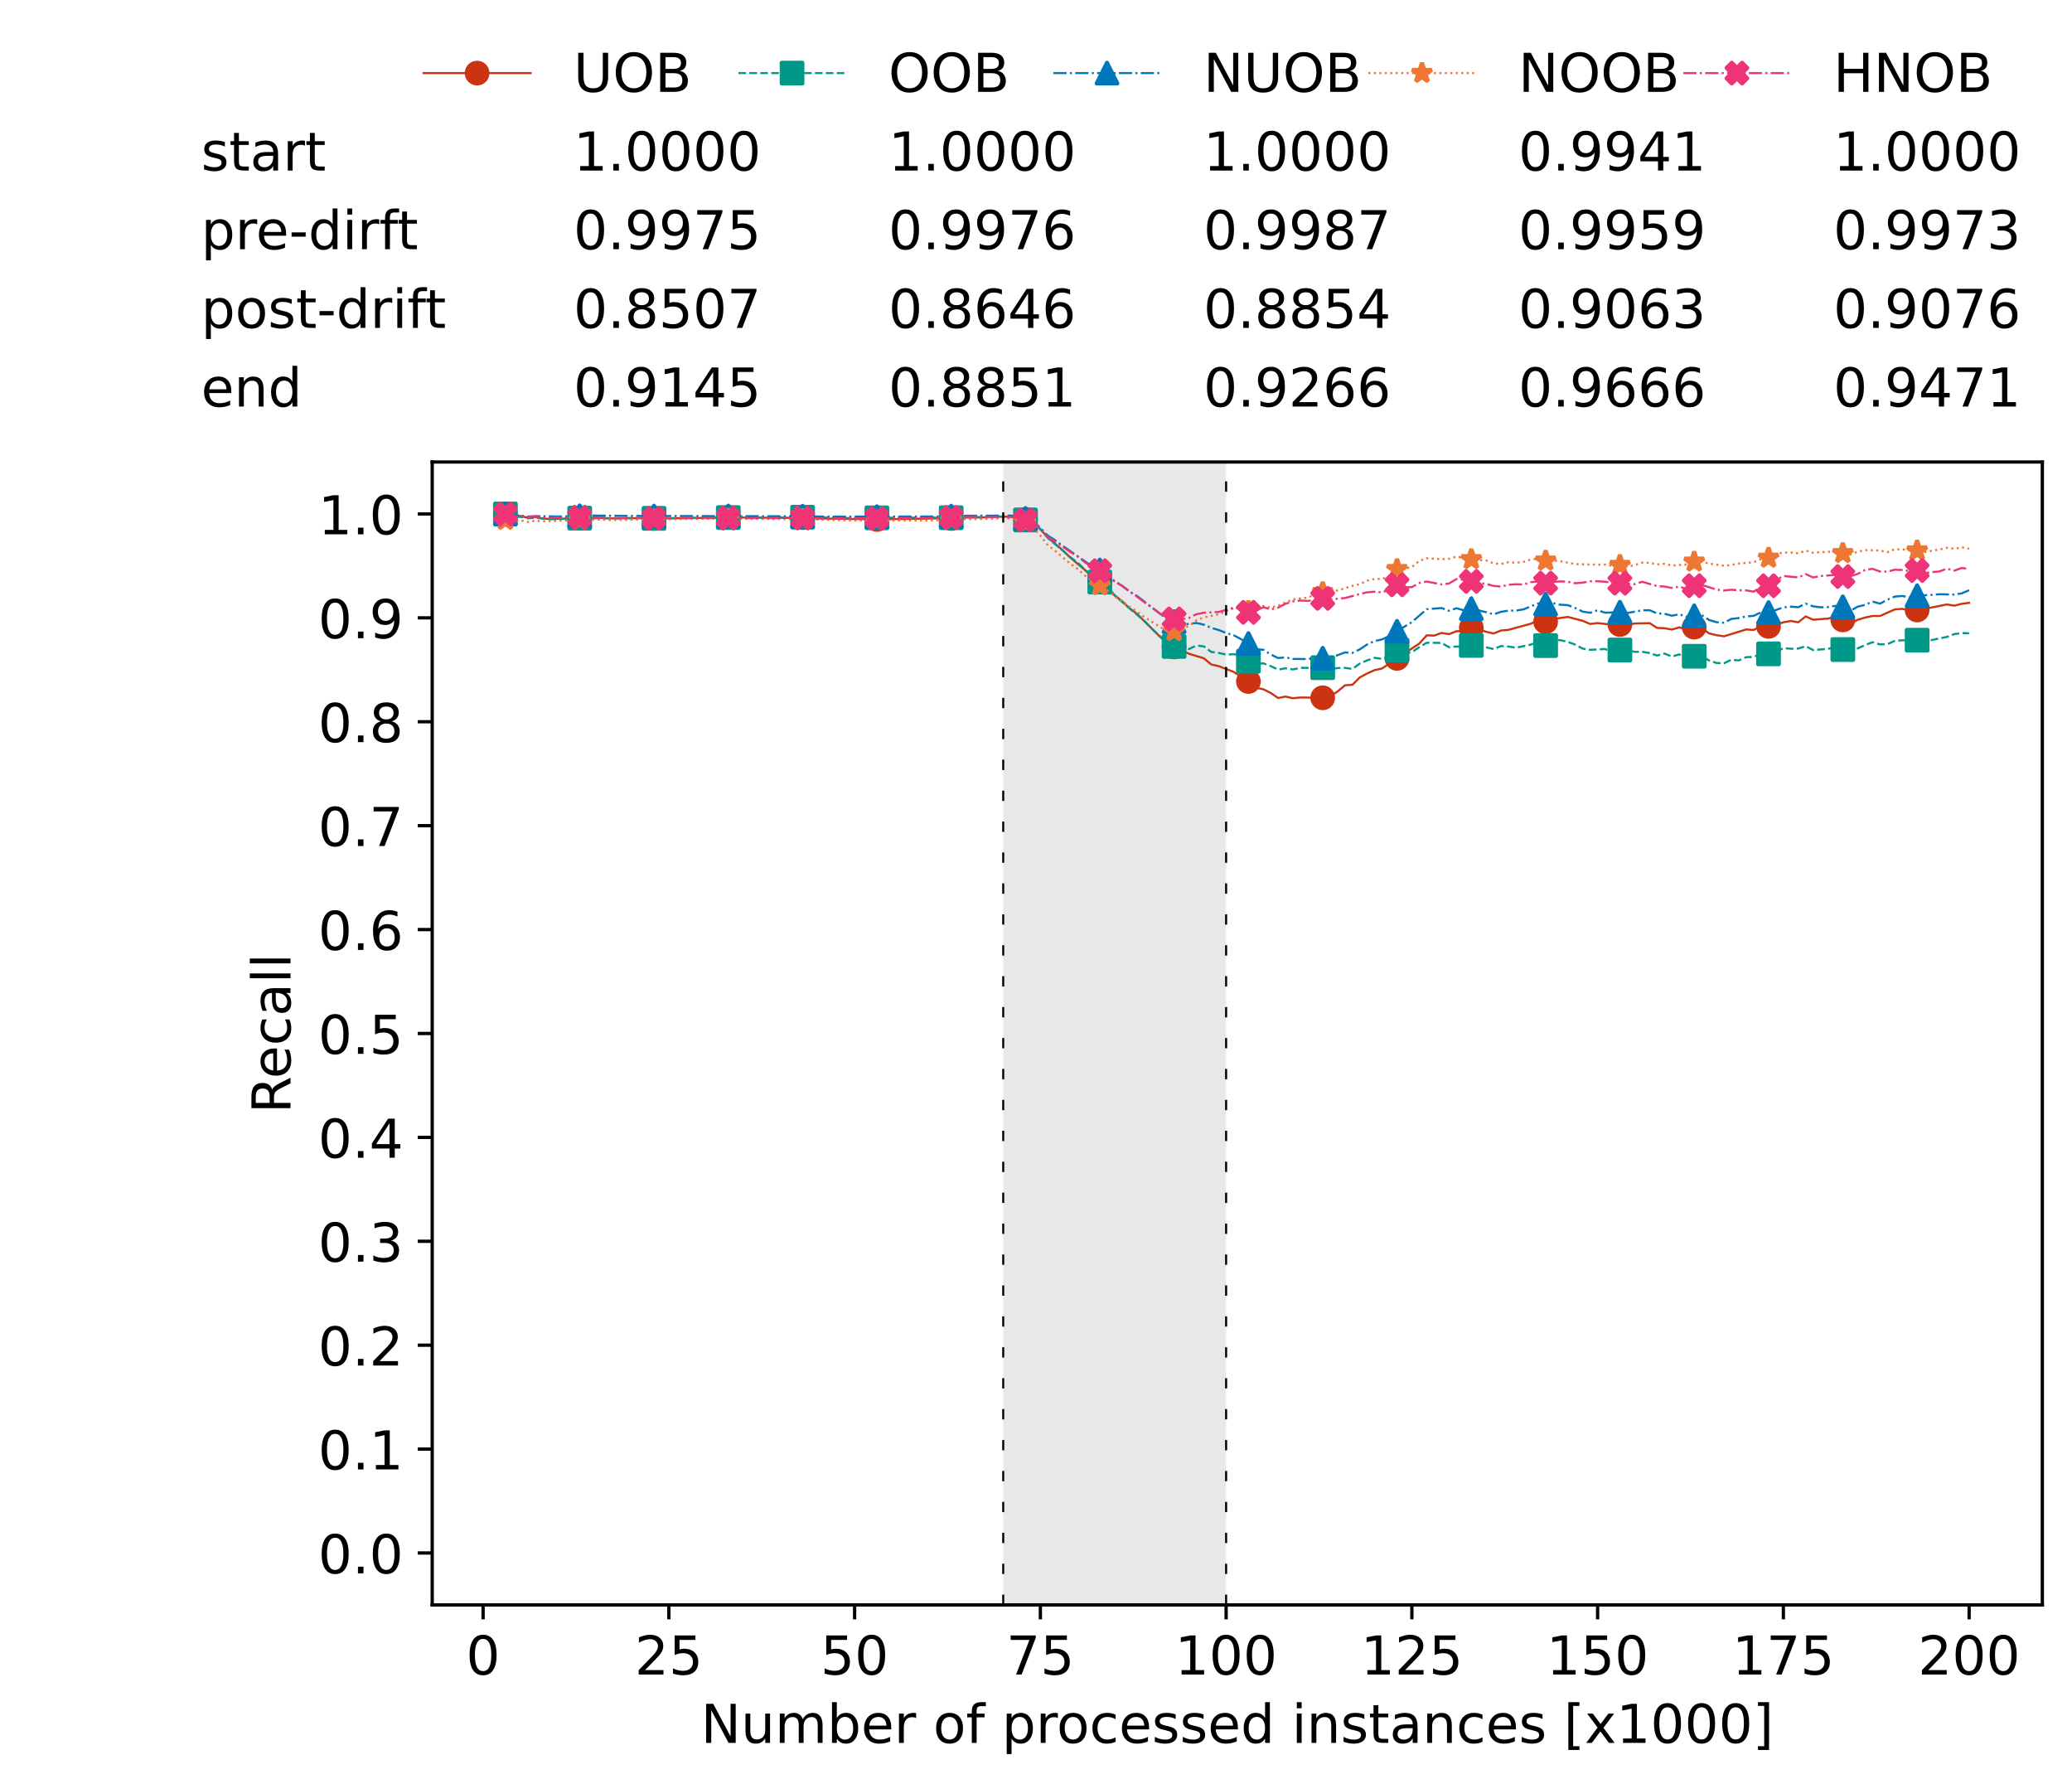 <?xml version="1.0" encoding="utf-8" standalone="no"?>
<!DOCTYPE svg PUBLIC "-//W3C//DTD SVG 1.1//EN"
  "http://www.w3.org/Graphics/SVG/1.1/DTD/svg11.dtd">
<!-- Created with matplotlib (https://matplotlib.org/) -->
<svg height="432.615pt" version="1.1" viewBox="0 0 502.65 432.615" width="502.65pt" xmlns="http://www.w3.org/2000/svg" xmlns:xlink="http://www.w3.org/1999/xlink">
 <defs>
  <style type="text/css">*{stroke-linecap:butt;stroke-linejoin:round;}</style>
 </defs>
 <g id="figure_1">
  <g id="patch_1">
   <path d="M 0 432.615 
L 502.65 432.615 
L 502.65 0 
L 0 0 
z
" style="fill:#ffffff;"/>
  </g>
  <g id="axes_1">
   <g id="patch_2">
    <path d="M 104.85 389.252 
L 495.45 389.252 
L 495.45 112.052 
L 104.85 112.052 
z
" style="fill:#ffffff;"/>
   </g>
   <g id="patch_3">
    <path clip-path="url(#p2f10994f84)" d="M 297.446 389.252 
L 297.446 112.052 
L 243.372 112.052 
L 243.372 389.252 
z
" style="fill:#d3d3d3;opacity:0.5;"/>
   </g>
   <g id="matplotlib.axis_1">
    <g id="xtick_1">
     <g id="line2d_1">
      <defs>
       <path d="M 0 0 
L 0 3.5 
" id="mbb88b2e912" style="stroke:#000000;stroke-width:0.8;"/>
      </defs>
      <g>
       <use style="stroke:#000000;stroke-width:0.8;" x="117.197" xlink:href="#mbb88b2e912" y="389.252"/>
      </g>
     </g>
     <g id="text_1">
      <!-- 0 -->
      <g transform="translate(113.061 406.13)scale(0.13 -0.13)">
       <defs>
        <path d="M 31.781 66.406 
Q 24.172 66.406 20.328 58.906 
Q 16.5 51.422 16.5 36.375 
Q 16.5 21.391 20.328 13.891 
Q 24.172 6.391 31.781 6.391 
Q 39.453 6.391 43.281 13.891 
Q 47.125 21.391 47.125 36.375 
Q 47.125 51.422 43.281 58.906 
Q 39.453 66.406 31.781 66.406 
z
M 31.781 74.219 
Q 44.047 74.219 50.516 64.516 
Q 56.984 54.828 56.984 36.375 
Q 56.984 17.969 50.516 8.266 
Q 44.047 -1.422 31.781 -1.422 
Q 19.531 -1.422 13.062 8.266 
Q 6.594 17.969 6.594 36.375 
Q 6.594 54.828 13.062 64.516 
Q 19.531 74.219 31.781 74.219 
z
" id="DejaVuSans-48"/>
       </defs>
       <use xlink:href="#DejaVuSans-48"/>
      </g>
     </g>
    </g>
    <g id="xtick_2">
     <g id="line2d_2">
      <g>
       <use style="stroke:#000000;stroke-width:0.8;" x="162.259" xlink:href="#mbb88b2e912" y="389.252"/>
      </g>
     </g>
     <g id="text_2">
      <!-- 25 -->
      <g transform="translate(153.988 406.13)scale(0.13 -0.13)">
       <defs>
        <path d="M 19.188 8.297 
L 53.609 8.297 
L 53.609 0 
L 7.328 0 
L 7.328 8.297 
Q 12.938 14.109 22.625 23.891 
Q 32.328 33.688 34.812 36.531 
Q 39.547 41.844 41.422 45.531 
Q 43.312 49.219 43.312 52.781 
Q 43.312 58.594 39.234 62.25 
Q 35.156 65.922 28.609 65.922 
Q 23.969 65.922 18.812 64.312 
Q 13.672 62.703 7.812 59.422 
L 7.812 69.391 
Q 13.766 71.781 18.938 73 
Q 24.125 74.219 28.422 74.219 
Q 39.75 74.219 46.484 68.547 
Q 53.219 62.891 53.219 53.422 
Q 53.219 48.922 51.531 44.891 
Q 49.859 40.875 45.406 35.406 
Q 44.188 33.984 37.641 27.219 
Q 31.109 20.453 19.188 8.297 
z
" id="DejaVuSans-50"/>
        <path d="M 10.797 72.906 
L 49.516 72.906 
L 49.516 64.594 
L 19.828 64.594 
L 19.828 46.734 
Q 21.969 47.469 24.109 47.828 
Q 26.266 48.188 28.422 48.188 
Q 40.625 48.188 47.75 41.5 
Q 54.891 34.812 54.891 23.391 
Q 54.891 11.625 47.562 5.094 
Q 40.234 -1.422 26.906 -1.422 
Q 22.312 -1.422 17.547 -0.641 
Q 12.797 0.141 7.719 1.703 
L 7.719 11.625 
Q 12.109 9.234 16.797 8.062 
Q 21.484 6.891 26.703 6.891 
Q 35.156 6.891 40.078 11.328 
Q 45.016 15.766 45.016 23.391 
Q 45.016 31 40.078 35.438 
Q 35.156 39.891 26.703 39.891 
Q 22.75 39.891 18.812 39.016 
Q 14.891 38.141 10.797 36.281 
z
" id="DejaVuSans-53"/>
       </defs>
       <use xlink:href="#DejaVuSans-50"/>
       <use x="63.623" xlink:href="#DejaVuSans-53"/>
      </g>
     </g>
    </g>
    <g id="xtick_3">
     <g id="line2d_3">
      <g>
       <use style="stroke:#000000;stroke-width:0.8;" x="207.322" xlink:href="#mbb88b2e912" y="389.252"/>
      </g>
     </g>
     <g id="text_3">
      <!-- 50 -->
      <g transform="translate(199.05 406.13)scale(0.13 -0.13)">
       <use xlink:href="#DejaVuSans-53"/>
       <use x="63.623" xlink:href="#DejaVuSans-48"/>
      </g>
     </g>
    </g>
    <g id="xtick_4">
     <g id="line2d_4">
      <g>
       <use style="stroke:#000000;stroke-width:0.8;" x="252.384" xlink:href="#mbb88b2e912" y="389.252"/>
      </g>
     </g>
     <g id="text_4">
      <!-- 75 -->
      <g transform="translate(244.113 406.13)scale(0.13 -0.13)">
       <defs>
        <path d="M 8.203 72.906 
L 55.078 72.906 
L 55.078 68.703 
L 28.609 0 
L 18.312 0 
L 43.219 64.594 
L 8.203 64.594 
z
" id="DejaVuSans-55"/>
       </defs>
       <use xlink:href="#DejaVuSans-55"/>
       <use x="63.623" xlink:href="#DejaVuSans-53"/>
      </g>
     </g>
    </g>
    <g id="xtick_5">
     <g id="line2d_5">
      <g>
       <use style="stroke:#000000;stroke-width:0.8;" x="297.446" xlink:href="#mbb88b2e912" y="389.252"/>
      </g>
     </g>
     <g id="text_5">
      <!-- 100 -->
      <g transform="translate(285.039 406.13)scale(0.13 -0.13)">
       <defs>
        <path d="M 12.406 8.297 
L 28.516 8.297 
L 28.516 63.922 
L 10.984 60.406 
L 10.984 69.391 
L 28.422 72.906 
L 38.281 72.906 
L 38.281 8.297 
L 54.391 8.297 
L 54.391 0 
L 12.406 0 
z
" id="DejaVuSans-49"/>
       </defs>
       <use xlink:href="#DejaVuSans-49"/>
       <use x="63.623" xlink:href="#DejaVuSans-48"/>
       <use x="127.246" xlink:href="#DejaVuSans-48"/>
      </g>
     </g>
    </g>
    <g id="xtick_6">
     <g id="line2d_6">
      <g>
       <use style="stroke:#000000;stroke-width:0.8;" x="342.509" xlink:href="#mbb88b2e912" y="389.252"/>
      </g>
     </g>
     <g id="text_6">
      <!-- 125 -->
      <g transform="translate(330.102 406.13)scale(0.13 -0.13)">
       <use xlink:href="#DejaVuSans-49"/>
       <use x="63.623" xlink:href="#DejaVuSans-50"/>
       <use x="127.246" xlink:href="#DejaVuSans-53"/>
      </g>
     </g>
    </g>
    <g id="xtick_7">
     <g id="line2d_7">
      <g>
       <use style="stroke:#000000;stroke-width:0.8;" x="387.571" xlink:href="#mbb88b2e912" y="389.252"/>
      </g>
     </g>
     <g id="text_7">
      <!-- 150 -->
      <g transform="translate(375.164 406.13)scale(0.13 -0.13)">
       <use xlink:href="#DejaVuSans-49"/>
       <use x="63.623" xlink:href="#DejaVuSans-53"/>
       <use x="127.246" xlink:href="#DejaVuSans-48"/>
      </g>
     </g>
    </g>
    <g id="xtick_8">
     <g id="line2d_8">
      <g>
       <use style="stroke:#000000;stroke-width:0.8;" x="432.633" xlink:href="#mbb88b2e912" y="389.252"/>
      </g>
     </g>
     <g id="text_8">
      <!-- 175 -->
      <g transform="translate(420.226 406.13)scale(0.13 -0.13)">
       <use xlink:href="#DejaVuSans-49"/>
       <use x="63.623" xlink:href="#DejaVuSans-55"/>
       <use x="127.246" xlink:href="#DejaVuSans-53"/>
      </g>
     </g>
    </g>
    <g id="xtick_9">
     <g id="line2d_9">
      <g>
       <use style="stroke:#000000;stroke-width:0.8;" x="477.695" xlink:href="#mbb88b2e912" y="389.252"/>
      </g>
     </g>
     <g id="text_9">
      <!-- 200 -->
      <g transform="translate(465.289 406.13)scale(0.13 -0.13)">
       <use xlink:href="#DejaVuSans-50"/>
       <use x="63.623" xlink:href="#DejaVuSans-48"/>
       <use x="127.246" xlink:href="#DejaVuSans-48"/>
      </g>
     </g>
    </g>
    <g id="text_10">
     <!-- Number of processed instances [x1000] -->
     <g transform="translate(170.025 422.711)scale(0.13 -0.13)">
      <defs>
       <path d="M 9.812 72.906 
L 23.094 72.906 
L 55.422 11.922 
L 55.422 72.906 
L 64.984 72.906 
L 64.984 0 
L 51.703 0 
L 19.391 60.984 
L 19.391 0 
L 9.812 0 
z
" id="DejaVuSans-78"/>
       <path d="M 8.5 21.578 
L 8.5 54.688 
L 17.484 54.688 
L 17.484 21.922 
Q 17.484 14.156 20.5 10.266 
Q 23.531 6.391 29.594 6.391 
Q 36.859 6.391 41.078 11.031 
Q 45.312 15.672 45.312 23.688 
L 45.312 54.688 
L 54.297 54.688 
L 54.297 0 
L 45.312 0 
L 45.312 8.406 
Q 42.047 3.422 37.719 1 
Q 33.406 -1.422 27.688 -1.422 
Q 18.266 -1.422 13.375 4.438 
Q 8.5 10.297 8.5 21.578 
z
M 31.109 56 
z
" id="DejaVuSans-117"/>
       <path d="M 52 44.188 
Q 55.375 50.25 60.062 53.125 
Q 64.75 56 71.094 56 
Q 79.641 56 84.281 50.016 
Q 88.922 44.047 88.922 33.016 
L 88.922 0 
L 79.891 0 
L 79.891 32.719 
Q 79.891 40.578 77.094 44.375 
Q 74.312 48.188 68.609 48.188 
Q 61.625 48.188 57.562 43.547 
Q 53.516 38.922 53.516 30.906 
L 53.516 0 
L 44.484 0 
L 44.484 32.719 
Q 44.484 40.625 41.703 44.406 
Q 38.922 48.188 33.109 48.188 
Q 26.219 48.188 22.156 43.531 
Q 18.109 38.875 18.109 30.906 
L 18.109 0 
L 9.078 0 
L 9.078 54.688 
L 18.109 54.688 
L 18.109 46.188 
Q 21.188 51.219 25.484 53.609 
Q 29.781 56 35.688 56 
Q 41.656 56 45.828 52.969 
Q 50 49.953 52 44.188 
z
" id="DejaVuSans-109"/>
       <path d="M 48.688 27.297 
Q 48.688 37.203 44.609 42.844 
Q 40.531 48.484 33.406 48.484 
Q 26.266 48.484 22.188 42.844 
Q 18.109 37.203 18.109 27.297 
Q 18.109 17.391 22.188 11.75 
Q 26.266 6.109 33.406 6.109 
Q 40.531 6.109 44.609 11.75 
Q 48.688 17.391 48.688 27.297 
z
M 18.109 46.391 
Q 20.953 51.266 25.266 53.625 
Q 29.594 56 35.594 56 
Q 45.562 56 51.781 48.094 
Q 58.016 40.188 58.016 27.297 
Q 58.016 14.406 51.781 6.484 
Q 45.562 -1.422 35.594 -1.422 
Q 29.594 -1.422 25.266 0.953 
Q 20.953 3.328 18.109 8.203 
L 18.109 0 
L 9.078 0 
L 9.078 75.984 
L 18.109 75.984 
z
" id="DejaVuSans-98"/>
       <path d="M 56.203 29.594 
L 56.203 25.203 
L 14.891 25.203 
Q 15.484 15.922 20.484 11.062 
Q 25.484 6.203 34.422 6.203 
Q 39.594 6.203 44.453 7.469 
Q 49.312 8.734 54.109 11.281 
L 54.109 2.781 
Q 49.266 0.734 44.188 -0.344 
Q 39.109 -1.422 33.891 -1.422 
Q 20.797 -1.422 13.156 6.188 
Q 5.516 13.812 5.516 26.812 
Q 5.516 40.234 12.766 48.109 
Q 20.016 56 32.328 56 
Q 43.359 56 49.781 48.891 
Q 56.203 41.797 56.203 29.594 
z
M 47.219 32.234 
Q 47.125 39.594 43.094 43.984 
Q 39.062 48.391 32.422 48.391 
Q 24.906 48.391 20.391 44.141 
Q 15.875 39.891 15.188 32.172 
z
" id="DejaVuSans-101"/>
       <path d="M 41.109 46.297 
Q 39.594 47.172 37.812 47.578 
Q 36.031 48 33.891 48 
Q 26.266 48 22.188 43.047 
Q 18.109 38.094 18.109 28.812 
L 18.109 0 
L 9.078 0 
L 9.078 54.688 
L 18.109 54.688 
L 18.109 46.188 
Q 20.953 51.172 25.484 53.578 
Q 30.031 56 36.531 56 
Q 37.453 56 38.578 55.875 
Q 39.703 55.766 41.062 55.516 
z
" id="DejaVuSans-114"/>
       <path id="DejaVuSans-32"/>
       <path d="M 30.609 48.391 
Q 23.391 48.391 19.188 42.75 
Q 14.984 37.109 14.984 27.297 
Q 14.984 17.484 19.156 11.844 
Q 23.344 6.203 30.609 6.203 
Q 37.797 6.203 41.984 11.859 
Q 46.188 17.531 46.188 27.297 
Q 46.188 37.016 41.984 42.703 
Q 37.797 48.391 30.609 48.391 
z
M 30.609 56 
Q 42.328 56 49.016 48.375 
Q 55.719 40.766 55.719 27.297 
Q 55.719 13.875 49.016 6.219 
Q 42.328 -1.422 30.609 -1.422 
Q 18.844 -1.422 12.172 6.219 
Q 5.516 13.875 5.516 27.297 
Q 5.516 40.766 12.172 48.375 
Q 18.844 56 30.609 56 
z
" id="DejaVuSans-111"/>
       <path d="M 37.109 75.984 
L 37.109 68.5 
L 28.516 68.5 
Q 23.688 68.5 21.797 66.547 
Q 19.922 64.594 19.922 59.516 
L 19.922 54.688 
L 34.719 54.688 
L 34.719 47.703 
L 19.922 47.703 
L 19.922 0 
L 10.891 0 
L 10.891 47.703 
L 2.297 47.703 
L 2.297 54.688 
L 10.891 54.688 
L 10.891 58.5 
Q 10.891 67.625 15.141 71.797 
Q 19.391 75.984 28.609 75.984 
z
" id="DejaVuSans-102"/>
       <path d="M 18.109 8.203 
L 18.109 -20.797 
L 9.078 -20.797 
L 9.078 54.688 
L 18.109 54.688 
L 18.109 46.391 
Q 20.953 51.266 25.266 53.625 
Q 29.594 56 35.594 56 
Q 45.562 56 51.781 48.094 
Q 58.016 40.188 58.016 27.297 
Q 58.016 14.406 51.781 6.484 
Q 45.562 -1.422 35.594 -1.422 
Q 29.594 -1.422 25.266 0.953 
Q 20.953 3.328 18.109 8.203 
z
M 48.688 27.297 
Q 48.688 37.203 44.609 42.844 
Q 40.531 48.484 33.406 48.484 
Q 26.266 48.484 22.188 42.844 
Q 18.109 37.203 18.109 27.297 
Q 18.109 17.391 22.188 11.75 
Q 26.266 6.109 33.406 6.109 
Q 40.531 6.109 44.609 11.75 
Q 48.688 17.391 48.688 27.297 
z
" id="DejaVuSans-112"/>
       <path d="M 48.781 52.594 
L 48.781 44.188 
Q 44.969 46.297 41.141 47.344 
Q 37.312 48.391 33.406 48.391 
Q 24.656 48.391 19.812 42.844 
Q 14.984 37.312 14.984 27.297 
Q 14.984 17.281 19.812 11.734 
Q 24.656 6.203 33.406 6.203 
Q 37.312 6.203 41.141 7.25 
Q 44.969 8.297 48.781 10.406 
L 48.781 2.094 
Q 45.016 0.344 40.984 -0.531 
Q 36.969 -1.422 32.422 -1.422 
Q 20.062 -1.422 12.781 6.344 
Q 5.516 14.109 5.516 27.297 
Q 5.516 40.672 12.859 48.328 
Q 20.219 56 33.016 56 
Q 37.156 56 41.109 55.141 
Q 45.062 54.297 48.781 52.594 
z
" id="DejaVuSans-99"/>
       <path d="M 44.281 53.078 
L 44.281 44.578 
Q 40.484 46.531 36.375 47.5 
Q 32.281 48.484 27.875 48.484 
Q 21.188 48.484 17.844 46.438 
Q 14.5 44.391 14.5 40.281 
Q 14.5 37.156 16.891 35.375 
Q 19.281 33.594 26.516 31.984 
L 29.594 31.297 
Q 39.156 29.25 43.188 25.516 
Q 47.219 21.781 47.219 15.094 
Q 47.219 7.469 41.188 3.016 
Q 35.156 -1.422 24.609 -1.422 
Q 20.219 -1.422 15.453 -0.562 
Q 10.688 0.297 5.422 2 
L 5.422 11.281 
Q 10.406 8.688 15.234 7.391 
Q 20.062 6.109 24.812 6.109 
Q 31.156 6.109 34.562 8.281 
Q 37.984 10.453 37.984 14.406 
Q 37.984 18.062 35.516 20.016 
Q 33.062 21.969 24.703 23.781 
L 21.578 24.516 
Q 13.234 26.266 9.516 29.906 
Q 5.812 33.547 5.812 39.891 
Q 5.812 47.609 11.281 51.797 
Q 16.75 56 26.812 56 
Q 31.781 56 36.172 55.266 
Q 40.578 54.547 44.281 53.078 
z
" id="DejaVuSans-115"/>
       <path d="M 45.406 46.391 
L 45.406 75.984 
L 54.391 75.984 
L 54.391 0 
L 45.406 0 
L 45.406 8.203 
Q 42.578 3.328 38.25 0.953 
Q 33.938 -1.422 27.875 -1.422 
Q 17.969 -1.422 11.734 6.484 
Q 5.516 14.406 5.516 27.297 
Q 5.516 40.188 11.734 48.094 
Q 17.969 56 27.875 56 
Q 33.938 56 38.25 53.625 
Q 42.578 51.266 45.406 46.391 
z
M 14.797 27.297 
Q 14.797 17.391 18.875 11.75 
Q 22.953 6.109 30.078 6.109 
Q 37.203 6.109 41.297 11.75 
Q 45.406 17.391 45.406 27.297 
Q 45.406 37.203 41.297 42.844 
Q 37.203 48.484 30.078 48.484 
Q 22.953 48.484 18.875 42.844 
Q 14.797 37.203 14.797 27.297 
z
" id="DejaVuSans-100"/>
       <path d="M 9.422 54.688 
L 18.406 54.688 
L 18.406 0 
L 9.422 0 
z
M 9.422 75.984 
L 18.406 75.984 
L 18.406 64.594 
L 9.422 64.594 
z
" id="DejaVuSans-105"/>
       <path d="M 54.891 33.016 
L 54.891 0 
L 45.906 0 
L 45.906 32.719 
Q 45.906 40.484 42.875 44.328 
Q 39.844 48.188 33.797 48.188 
Q 26.516 48.188 22.312 43.547 
Q 18.109 38.922 18.109 30.906 
L 18.109 0 
L 9.078 0 
L 9.078 54.688 
L 18.109 54.688 
L 18.109 46.188 
Q 21.344 51.125 25.703 53.562 
Q 30.078 56 35.797 56 
Q 45.219 56 50.047 50.172 
Q 54.891 44.344 54.891 33.016 
z
" id="DejaVuSans-110"/>
       <path d="M 18.312 70.219 
L 18.312 54.688 
L 36.812 54.688 
L 36.812 47.703 
L 18.312 47.703 
L 18.312 18.016 
Q 18.312 11.328 20.141 9.422 
Q 21.969 7.516 27.594 7.516 
L 36.812 7.516 
L 36.812 0 
L 27.594 0 
Q 17.188 0 13.234 3.875 
Q 9.281 7.766 9.281 18.016 
L 9.281 47.703 
L 2.688 47.703 
L 2.688 54.688 
L 9.281 54.688 
L 9.281 70.219 
z
" id="DejaVuSans-116"/>
       <path d="M 34.281 27.484 
Q 23.391 27.484 19.188 25 
Q 14.984 22.516 14.984 16.5 
Q 14.984 11.719 18.141 8.906 
Q 21.297 6.109 26.703 6.109 
Q 34.188 6.109 38.703 11.406 
Q 43.219 16.703 43.219 25.484 
L 43.219 27.484 
z
M 52.203 31.203 
L 52.203 0 
L 43.219 0 
L 43.219 8.297 
Q 40.141 3.328 35.547 0.953 
Q 30.953 -1.422 24.312 -1.422 
Q 15.922 -1.422 10.953 3.297 
Q 6 8.016 6 15.922 
Q 6 25.141 12.172 29.828 
Q 18.359 34.516 30.609 34.516 
L 43.219 34.516 
L 43.219 35.406 
Q 43.219 41.609 39.141 45 
Q 35.062 48.391 27.688 48.391 
Q 23 48.391 18.547 47.266 
Q 14.109 46.141 10.016 43.891 
L 10.016 52.203 
Q 14.938 54.109 19.578 55.047 
Q 24.219 56 28.609 56 
Q 40.484 56 46.344 49.844 
Q 52.203 43.703 52.203 31.203 
z
" id="DejaVuSans-97"/>
       <path d="M 8.594 75.984 
L 29.297 75.984 
L 29.297 69 
L 17.578 69 
L 17.578 -6.203 
L 29.297 -6.203 
L 29.297 -13.188 
L 8.594 -13.188 
z
" id="DejaVuSans-91"/>
       <path d="M 54.891 54.688 
L 35.109 28.078 
L 55.906 0 
L 45.312 0 
L 29.391 21.484 
L 13.484 0 
L 2.875 0 
L 24.125 28.609 
L 4.688 54.688 
L 15.281 54.688 
L 29.781 35.203 
L 44.281 54.688 
z
" id="DejaVuSans-120"/>
       <path d="M 30.422 75.984 
L 30.422 -13.188 
L 9.719 -13.188 
L 9.719 -6.203 
L 21.391 -6.203 
L 21.391 69 
L 9.719 69 
L 9.719 75.984 
z
" id="DejaVuSans-93"/>
      </defs>
      <use xlink:href="#DejaVuSans-78"/>
      <use x="74.805" xlink:href="#DejaVuSans-117"/>
      <use x="138.184" xlink:href="#DejaVuSans-109"/>
      <use x="235.596" xlink:href="#DejaVuSans-98"/>
      <use x="299.072" xlink:href="#DejaVuSans-101"/>
      <use x="360.596" xlink:href="#DejaVuSans-114"/>
      <use x="401.709" xlink:href="#DejaVuSans-32"/>
      <use x="433.496" xlink:href="#DejaVuSans-111"/>
      <use x="494.678" xlink:href="#DejaVuSans-102"/>
      <use x="529.883" xlink:href="#DejaVuSans-32"/>
      <use x="561.67" xlink:href="#DejaVuSans-112"/>
      <use x="625.146" xlink:href="#DejaVuSans-114"/>
      <use x="664.01" xlink:href="#DejaVuSans-111"/>
      <use x="725.191" xlink:href="#DejaVuSans-99"/>
      <use x="780.172" xlink:href="#DejaVuSans-101"/>
      <use x="841.695" xlink:href="#DejaVuSans-115"/>
      <use x="893.795" xlink:href="#DejaVuSans-115"/>
      <use x="945.895" xlink:href="#DejaVuSans-101"/>
      <use x="1007.418" xlink:href="#DejaVuSans-100"/>
      <use x="1070.895" xlink:href="#DejaVuSans-32"/>
      <use x="1102.682" xlink:href="#DejaVuSans-105"/>
      <use x="1130.465" xlink:href="#DejaVuSans-110"/>
      <use x="1193.844" xlink:href="#DejaVuSans-115"/>
      <use x="1245.943" xlink:href="#DejaVuSans-116"/>
      <use x="1285.152" xlink:href="#DejaVuSans-97"/>
      <use x="1346.432" xlink:href="#DejaVuSans-110"/>
      <use x="1409.811" xlink:href="#DejaVuSans-99"/>
      <use x="1464.791" xlink:href="#DejaVuSans-101"/>
      <use x="1526.314" xlink:href="#DejaVuSans-115"/>
      <use x="1578.414" xlink:href="#DejaVuSans-32"/>
      <use x="1610.201" xlink:href="#DejaVuSans-91"/>
      <use x="1649.215" xlink:href="#DejaVuSans-120"/>
      <use x="1708.395" xlink:href="#DejaVuSans-49"/>
      <use x="1772.018" xlink:href="#DejaVuSans-48"/>
      <use x="1835.641" xlink:href="#DejaVuSans-48"/>
      <use x="1899.264" xlink:href="#DejaVuSans-48"/>
      <use x="1962.887" xlink:href="#DejaVuSans-93"/>
     </g>
    </g>
   </g>
   <g id="matplotlib.axis_2">
    <g id="ytick_1">
     <g id="line2d_10">
      <defs>
       <path d="M 0 0 
L -3.5 0 
" id="mdce47b9f52" style="stroke:#000000;stroke-width:0.8;"/>
      </defs>
      <g>
       <use style="stroke:#000000;stroke-width:0.8;" x="104.85" xlink:href="#mdce47b9f52" y="376.652"/>
      </g>
     </g>
     <g id="text_11">
      <!-- 0.0 -->
      <g transform="translate(77.176 381.591)scale(0.13 -0.13)">
       <defs>
        <path d="M 10.688 12.406 
L 21 12.406 
L 21 0 
L 10.688 0 
z
" id="DejaVuSans-46"/>
       </defs>
       <use xlink:href="#DejaVuSans-48"/>
       <use x="63.623" xlink:href="#DejaVuSans-46"/>
       <use x="95.41" xlink:href="#DejaVuSans-48"/>
      </g>
     </g>
    </g>
    <g id="ytick_2">
     <g id="line2d_11">
      <g>
       <use style="stroke:#000000;stroke-width:0.8;" x="104.85" xlink:href="#mdce47b9f52" y="351.452"/>
      </g>
     </g>
     <g id="text_12">
      <!-- 0.1 -->
      <g transform="translate(77.176 356.391)scale(0.13 -0.13)">
       <use xlink:href="#DejaVuSans-48"/>
       <use x="63.623" xlink:href="#DejaVuSans-46"/>
       <use x="95.41" xlink:href="#DejaVuSans-49"/>
      </g>
     </g>
    </g>
    <g id="ytick_3">
     <g id="line2d_12">
      <g>
       <use style="stroke:#000000;stroke-width:0.8;" x="104.85" xlink:href="#mdce47b9f52" y="326.252"/>
      </g>
     </g>
     <g id="text_13">
      <!-- 0.2 -->
      <g transform="translate(77.176 331.191)scale(0.13 -0.13)">
       <use xlink:href="#DejaVuSans-48"/>
       <use x="63.623" xlink:href="#DejaVuSans-46"/>
       <use x="95.41" xlink:href="#DejaVuSans-50"/>
      </g>
     </g>
    </g>
    <g id="ytick_4">
     <g id="line2d_13">
      <g>
       <use style="stroke:#000000;stroke-width:0.8;" x="104.85" xlink:href="#mdce47b9f52" y="301.052"/>
      </g>
     </g>
     <g id="text_14">
      <!-- 0.3 -->
      <g transform="translate(77.176 305.991)scale(0.13 -0.13)">
       <defs>
        <path d="M 40.578 39.312 
Q 47.656 37.797 51.625 33 
Q 55.609 28.219 55.609 21.188 
Q 55.609 10.406 48.188 4.484 
Q 40.766 -1.422 27.094 -1.422 
Q 22.516 -1.422 17.656 -0.516 
Q 12.797 0.391 7.625 2.203 
L 7.625 11.719 
Q 11.719 9.328 16.594 8.109 
Q 21.484 6.891 26.812 6.891 
Q 36.078 6.891 40.938 10.547 
Q 45.797 14.203 45.797 21.188 
Q 45.797 27.641 41.281 31.266 
Q 36.766 34.906 28.719 34.906 
L 20.219 34.906 
L 20.219 43.016 
L 29.109 43.016 
Q 36.375 43.016 40.234 45.922 
Q 44.094 48.828 44.094 54.297 
Q 44.094 59.906 40.109 62.906 
Q 36.141 65.922 28.719 65.922 
Q 24.656 65.922 20.016 65.031 
Q 15.375 64.156 9.812 62.312 
L 9.812 71.094 
Q 15.438 72.656 20.344 73.438 
Q 25.25 74.219 29.594 74.219 
Q 40.828 74.219 47.359 69.109 
Q 53.906 64.016 53.906 55.328 
Q 53.906 49.266 50.438 45.094 
Q 46.969 40.922 40.578 39.312 
z
" id="DejaVuSans-51"/>
       </defs>
       <use xlink:href="#DejaVuSans-48"/>
       <use x="63.623" xlink:href="#DejaVuSans-46"/>
       <use x="95.41" xlink:href="#DejaVuSans-51"/>
      </g>
     </g>
    </g>
    <g id="ytick_5">
     <g id="line2d_14">
      <g>
       <use style="stroke:#000000;stroke-width:0.8;" x="104.85" xlink:href="#mdce47b9f52" y="275.852"/>
      </g>
     </g>
     <g id="text_15">
      <!-- 0.4 -->
      <g transform="translate(77.176 280.791)scale(0.13 -0.13)">
       <defs>
        <path d="M 37.797 64.312 
L 12.891 25.391 
L 37.797 25.391 
z
M 35.203 72.906 
L 47.609 72.906 
L 47.609 25.391 
L 58.016 25.391 
L 58.016 17.188 
L 47.609 17.188 
L 47.609 0 
L 37.797 0 
L 37.797 17.188 
L 4.891 17.188 
L 4.891 26.703 
z
" id="DejaVuSans-52"/>
       </defs>
       <use xlink:href="#DejaVuSans-48"/>
       <use x="63.623" xlink:href="#DejaVuSans-46"/>
       <use x="95.41" xlink:href="#DejaVuSans-52"/>
      </g>
     </g>
    </g>
    <g id="ytick_6">
     <g id="line2d_15">
      <g>
       <use style="stroke:#000000;stroke-width:0.8;" x="104.85" xlink:href="#mdce47b9f52" y="250.652"/>
      </g>
     </g>
     <g id="text_16">
      <!-- 0.5 -->
      <g transform="translate(77.176 255.591)scale(0.13 -0.13)">
       <use xlink:href="#DejaVuSans-48"/>
       <use x="63.623" xlink:href="#DejaVuSans-46"/>
       <use x="95.41" xlink:href="#DejaVuSans-53"/>
      </g>
     </g>
    </g>
    <g id="ytick_7">
     <g id="line2d_16">
      <g>
       <use style="stroke:#000000;stroke-width:0.8;" x="104.85" xlink:href="#mdce47b9f52" y="225.452"/>
      </g>
     </g>
     <g id="text_17">
      <!-- 0.6 -->
      <g transform="translate(77.176 230.391)scale(0.13 -0.13)">
       <defs>
        <path d="M 33.016 40.375 
Q 26.375 40.375 22.484 35.828 
Q 18.609 31.297 18.609 23.391 
Q 18.609 15.531 22.484 10.953 
Q 26.375 6.391 33.016 6.391 
Q 39.656 6.391 43.531 10.953 
Q 47.406 15.531 47.406 23.391 
Q 47.406 31.297 43.531 35.828 
Q 39.656 40.375 33.016 40.375 
z
M 52.594 71.297 
L 52.594 62.312 
Q 48.875 64.062 45.094 64.984 
Q 41.312 65.922 37.594 65.922 
Q 27.828 65.922 22.672 59.328 
Q 17.531 52.734 16.797 39.406 
Q 19.672 43.656 24.016 45.922 
Q 28.375 48.188 33.594 48.188 
Q 44.578 48.188 50.953 41.516 
Q 57.328 34.859 57.328 23.391 
Q 57.328 12.156 50.688 5.359 
Q 44.047 -1.422 33.016 -1.422 
Q 20.359 -1.422 13.672 8.266 
Q 6.984 17.969 6.984 36.375 
Q 6.984 53.656 15.188 63.938 
Q 23.391 74.219 37.203 74.219 
Q 40.922 74.219 44.703 73.484 
Q 48.484 72.75 52.594 71.297 
z
" id="DejaVuSans-54"/>
       </defs>
       <use xlink:href="#DejaVuSans-48"/>
       <use x="63.623" xlink:href="#DejaVuSans-46"/>
       <use x="95.41" xlink:href="#DejaVuSans-54"/>
      </g>
     </g>
    </g>
    <g id="ytick_8">
     <g id="line2d_17">
      <g>
       <use style="stroke:#000000;stroke-width:0.8;" x="104.85" xlink:href="#mdce47b9f52" y="200.252"/>
      </g>
     </g>
     <g id="text_18">
      <!-- 0.7 -->
      <g transform="translate(77.176 205.191)scale(0.13 -0.13)">
       <use xlink:href="#DejaVuSans-48"/>
       <use x="63.623" xlink:href="#DejaVuSans-46"/>
       <use x="95.41" xlink:href="#DejaVuSans-55"/>
      </g>
     </g>
    </g>
    <g id="ytick_9">
     <g id="line2d_18">
      <g>
       <use style="stroke:#000000;stroke-width:0.8;" x="104.85" xlink:href="#mdce47b9f52" y="175.052"/>
      </g>
     </g>
     <g id="text_19">
      <!-- 0.8 -->
      <g transform="translate(77.176 179.991)scale(0.13 -0.13)">
       <defs>
        <path d="M 31.781 34.625 
Q 24.75 34.625 20.719 30.859 
Q 16.703 27.094 16.703 20.516 
Q 16.703 13.922 20.719 10.156 
Q 24.75 6.391 31.781 6.391 
Q 38.812 6.391 42.859 10.172 
Q 46.922 13.969 46.922 20.516 
Q 46.922 27.094 42.891 30.859 
Q 38.875 34.625 31.781 34.625 
z
M 21.922 38.812 
Q 15.578 40.375 12.031 44.719 
Q 8.5 49.078 8.5 55.328 
Q 8.5 64.062 14.719 69.141 
Q 20.953 74.219 31.781 74.219 
Q 42.672 74.219 48.875 69.141 
Q 55.078 64.062 55.078 55.328 
Q 55.078 49.078 51.531 44.719 
Q 48 40.375 41.703 38.812 
Q 48.828 37.156 52.797 32.312 
Q 56.781 27.484 56.781 20.516 
Q 56.781 9.906 50.312 4.234 
Q 43.844 -1.422 31.781 -1.422 
Q 19.734 -1.422 13.25 4.234 
Q 6.781 9.906 6.781 20.516 
Q 6.781 27.484 10.781 32.312 
Q 14.797 37.156 21.922 38.812 
z
M 18.312 54.391 
Q 18.312 48.734 21.844 45.562 
Q 25.391 42.391 31.781 42.391 
Q 38.141 42.391 41.719 45.562 
Q 45.312 48.734 45.312 54.391 
Q 45.312 60.062 41.719 63.234 
Q 38.141 66.406 31.781 66.406 
Q 25.391 66.406 21.844 63.234 
Q 18.312 60.062 18.312 54.391 
z
" id="DejaVuSans-56"/>
       </defs>
       <use xlink:href="#DejaVuSans-48"/>
       <use x="63.623" xlink:href="#DejaVuSans-46"/>
       <use x="95.41" xlink:href="#DejaVuSans-56"/>
      </g>
     </g>
    </g>
    <g id="ytick_10">
     <g id="line2d_19">
      <g>
       <use style="stroke:#000000;stroke-width:0.8;" x="104.85" xlink:href="#mdce47b9f52" y="149.852"/>
      </g>
     </g>
     <g id="text_20">
      <!-- 0.9 -->
      <g transform="translate(77.176 154.791)scale(0.13 -0.13)">
       <defs>
        <path d="M 10.984 1.516 
L 10.984 10.5 
Q 14.703 8.734 18.5 7.812 
Q 22.312 6.891 25.984 6.891 
Q 35.75 6.891 40.891 13.453 
Q 46.047 20.016 46.781 33.406 
Q 43.953 29.203 39.594 26.953 
Q 35.25 24.703 29.984 24.703 
Q 19.047 24.703 12.672 31.312 
Q 6.297 37.938 6.297 49.422 
Q 6.297 60.641 12.938 67.422 
Q 19.578 74.219 30.609 74.219 
Q 43.266 74.219 49.922 64.516 
Q 56.594 54.828 56.594 36.375 
Q 56.594 19.141 48.406 8.859 
Q 40.234 -1.422 26.422 -1.422 
Q 22.703 -1.422 18.891 -0.688 
Q 15.094 0.047 10.984 1.516 
z
M 30.609 32.422 
Q 37.25 32.422 41.125 36.953 
Q 45.016 41.5 45.016 49.422 
Q 45.016 57.281 41.125 61.844 
Q 37.25 66.406 30.609 66.406 
Q 23.969 66.406 20.094 61.844 
Q 16.219 57.281 16.219 49.422 
Q 16.219 41.5 20.094 36.953 
Q 23.969 32.422 30.609 32.422 
z
" id="DejaVuSans-57"/>
       </defs>
       <use xlink:href="#DejaVuSans-48"/>
       <use x="63.623" xlink:href="#DejaVuSans-46"/>
       <use x="95.41" xlink:href="#DejaVuSans-57"/>
      </g>
     </g>
    </g>
    <g id="ytick_11">
     <g id="line2d_20">
      <g>
       <use style="stroke:#000000;stroke-width:0.8;" x="104.85" xlink:href="#mdce47b9f52" y="124.652"/>
      </g>
     </g>
     <g id="text_21">
      <!-- 1.0 -->
      <g transform="translate(77.176 129.591)scale(0.13 -0.13)">
       <use xlink:href="#DejaVuSans-49"/>
       <use x="63.623" xlink:href="#DejaVuSans-46"/>
       <use x="95.41" xlink:href="#DejaVuSans-48"/>
      </g>
     </g>
    </g>
    <g id="text_22">
     <!-- Recall -->
     <g transform="translate(70.472 270.044)rotate(-90)scale(0.13 -0.13)">
      <defs>
       <path d="M 44.391 34.188 
Q 47.562 33.109 50.562 29.594 
Q 53.562 26.078 56.594 19.922 
L 66.609 0 
L 56 0 
L 46.688 18.703 
Q 43.062 26.031 39.672 28.422 
Q 36.281 30.812 30.422 30.812 
L 19.672 30.812 
L 19.672 0 
L 9.812 0 
L 9.812 72.906 
L 32.078 72.906 
Q 44.578 72.906 50.734 67.672 
Q 56.891 62.453 56.891 51.906 
Q 56.891 45.016 53.688 40.469 
Q 50.484 35.938 44.391 34.188 
z
M 19.672 64.797 
L 19.672 38.922 
L 32.078 38.922 
Q 39.203 38.922 42.844 42.219 
Q 46.484 45.516 46.484 51.906 
Q 46.484 58.297 42.844 61.547 
Q 39.203 64.797 32.078 64.797 
z
" id="DejaVuSans-82"/>
       <path d="M 9.422 75.984 
L 18.406 75.984 
L 18.406 0 
L 9.422 0 
z
" id="DejaVuSans-108"/>
      </defs>
      <use xlink:href="#DejaVuSans-82"/>
      <use x="64.982" xlink:href="#DejaVuSans-101"/>
      <use x="126.506" xlink:href="#DejaVuSans-99"/>
      <use x="181.486" xlink:href="#DejaVuSans-97"/>
      <use x="242.766" xlink:href="#DejaVuSans-108"/>
      <use x="270.549" xlink:href="#DejaVuSans-108"/>
     </g>
    </g>
   </g>
   <g id="line2d_21"/>
   <g id="line2d_22"/>
   <g id="line2d_23"/>
   <g id="line2d_24"/>
   <g id="line2d_25"/>
   <g id="line2d_26">
    <path clip-path="url(#p2f10994f84)" d="M 122.605 124.652 
L 126.21 125.157 
L 128.012 125.561 
L 129.815 125.379 
L 131.617 125.748 
L 133.419 125.878 
L 146.037 125.632 
L 147.839 125.73 
L 156.852 125.658 
L 160.457 125.733 
L 180.284 125.518 
L 187.494 125.588 
L 196.507 125.613 
L 198.309 125.742 
L 203.717 125.816 
L 212.729 125.97 
L 218.137 125.885 
L 232.557 125.644 
L 234.359 125.514 
L 237.964 125.513 
L 241.569 125.339 
L 243.372 125.287 
L 246.976 125.466 
L 248.779 125.994 
L 250.581 126.773 
L 252.384 128.333 
L 254.186 130.355 
L 257.791 133.453 
L 259.594 135.195 
L 263.199 138.242 
L 265.001 139.955 
L 266.804 140.963 
L 268.606 142.313 
L 270.409 144.376 
L 272.211 145.834 
L 274.014 147.525 
L 275.816 148.866 
L 281.224 154.247 
L 283.026 155.829 
L 284.829 156.91 
L 288.434 158.561 
L 292.039 159.658 
L 293.841 161.156 
L 295.644 161.56 
L 299.249 162.942 
L 302.854 165.282 
L 304.656 166.822 
L 306.459 167.164 
L 308.261 168.052 
L 310.064 169.293 
L 311.866 168.943 
L 313.669 169.349 
L 315.471 169.167 
L 320.879 169.235 
L 322.681 168.875 
L 324.484 167.708 
L 326.286 166.209 
L 328.089 166.069 
L 329.891 164.285 
L 331.694 163.319 
L 333.496 162.522 
L 335.299 162.121 
L 338.904 159.679 
L 344.311 156.088 
L 346.114 154.09 
L 347.916 154.151 
L 349.719 153.505 
L 351.521 153.802 
L 353.324 153.088 
L 355.126 153.064 
L 356.928 152.258 
L 358.731 152.656 
L 360.533 153.229 
L 362.336 153.637 
L 364.138 152.913 
L 365.941 152.759 
L 371.348 151.283 
L 373.151 150.378 
L 374.953 150.802 
L 376.756 150.128 
L 380.361 149.624 
L 383.966 150.578 
L 385.768 151.335 
L 387.571 151.114 
L 391.176 151.539 
L 392.978 151.47 
L 394.781 151.551 
L 396.583 151.223 
L 400.188 151.129 
L 401.991 152.288 
L 403.793 152.366 
L 405.596 152.684 
L 407.398 152.159 
L 409.201 152.704 
L 411.003 152.107 
L 412.806 152.281 
L 414.608 153.623 
L 416.411 154.053 
L 418.213 154.325 
L 423.621 152.666 
L 425.423 152.779 
L 427.226 151.84 
L 429.028 151.919 
L 430.831 151.519 
L 432.633 150.929 
L 434.436 150.611 
L 436.238 150.93 
L 438.041 149.5 
L 439.843 150.303 
L 443.448 150.028 
L 445.251 149.584 
L 447.053 150.35 
L 448.856 151.249 
L 450.658 150.32 
L 452.461 149.776 
L 454.263 149.392 
L 456.066 149.392 
L 459.671 147.803 
L 461.473 147.661 
L 463.276 148.132 
L 466.881 147.672 
L 470.485 146.962 
L 472.288 146.596 
L 474.09 146.892 
L 475.893 146.449 
L 477.695 146.206 
L 477.695 146.206 
" style="fill:none;stroke:#cc3311;stroke-linecap:square;stroke-width:0.5;"/>
    <defs>
     <path d="M 0 2.5 
C 0.663 2.5 1.299 2.237 1.768 1.768 
C 2.237 1.299 2.5 0.663 2.5 0 
C 2.5 -0.663 2.237 -1.299 1.768 -1.768 
C 1.299 -2.237 0.663 -2.5 0 -2.5 
C -0.663 -2.5 -1.299 -2.237 -1.768 -1.768 
C -2.237 -1.299 -2.5 -0.663 -2.5 0 
C -2.5 0.663 -2.237 1.299 -1.768 1.768 
C -1.299 2.237 -0.663 2.5 0 2.5 
z
" id="m4121bafc55" style="stroke:#cc3311;"/>
    </defs>
    <g clip-path="url(#p2f10994f84)">
     <use style="fill:#cc3311;stroke:#cc3311;" x="122.605" xlink:href="#m4121bafc55" y="124.652"/>
     <use style="fill:#cc3311;stroke:#cc3311;" x="140.629" xlink:href="#m4121bafc55" y="125.662"/>
     <use style="fill:#cc3311;stroke:#cc3311;" x="158.654" xlink:href="#m4121bafc55" y="125.735"/>
     <use style="fill:#cc3311;stroke:#cc3311;" x="176.679" xlink:href="#m4121bafc55" y="125.478"/>
     <use style="fill:#cc3311;stroke:#cc3311;" x="194.704" xlink:href="#m4121bafc55" y="125.537"/>
     <use style="fill:#cc3311;stroke:#cc3311;" x="212.729" xlink:href="#m4121bafc55" y="125.97"/>
     <use style="fill:#cc3311;stroke:#cc3311;" x="230.754" xlink:href="#m4121bafc55" y="125.745"/>
     <use style="fill:#cc3311;stroke:#cc3311;" x="248.779" xlink:href="#m4121bafc55" y="125.994"/>
     <use style="fill:#cc3311;stroke:#cc3311;" x="266.804" xlink:href="#m4121bafc55" y="140.963"/>
     <use style="fill:#cc3311;stroke:#cc3311;" x="284.829" xlink:href="#m4121bafc55" y="156.91"/>
     <use style="fill:#cc3311;stroke:#cc3311;" x="302.854" xlink:href="#m4121bafc55" y="165.282"/>
     <use style="fill:#cc3311;stroke:#cc3311;" x="320.879" xlink:href="#m4121bafc55" y="169.235"/>
     <use style="fill:#cc3311;stroke:#cc3311;" x="338.904" xlink:href="#m4121bafc55" y="159.679"/>
     <use style="fill:#cc3311;stroke:#cc3311;" x="356.928" xlink:href="#m4121bafc55" y="152.258"/>
     <use style="fill:#cc3311;stroke:#cc3311;" x="374.953" xlink:href="#m4121bafc55" y="150.802"/>
     <use style="fill:#cc3311;stroke:#cc3311;" x="392.978" xlink:href="#m4121bafc55" y="151.47"/>
     <use style="fill:#cc3311;stroke:#cc3311;" x="411.003" xlink:href="#m4121bafc55" y="152.107"/>
     <use style="fill:#cc3311;stroke:#cc3311;" x="429.028" xlink:href="#m4121bafc55" y="151.919"/>
     <use style="fill:#cc3311;stroke:#cc3311;" x="447.053" xlink:href="#m4121bafc55" y="150.35"/>
     <use style="fill:#cc3311;stroke:#cc3311;" x="465.078" xlink:href="#m4121bafc55" y="147.945"/>
    </g>
   </g>
   <g id="line2d_27"/>
   <g id="line2d_28"/>
   <g id="line2d_29"/>
   <g id="line2d_30"/>
   <g id="line2d_31">
    <path clip-path="url(#p2f10994f84)" d="M 122.605 124.652 
L 124.407 125.431 
L 126.21 125.337 
L 128.012 125.697 
L 129.815 125.592 
L 133.419 125.89 
L 135.222 125.914 
L 138.827 125.714 
L 144.234 125.633 
L 149.642 125.728 
L 153.247 125.637 
L 158.654 125.712 
L 176.679 125.528 
L 201.914 125.521 
L 205.519 125.646 
L 210.927 125.595 
L 232.557 125.518 
L 236.162 125.436 
L 239.767 125.339 
L 243.372 125.261 
L 246.976 125.493 
L 248.779 126.102 
L 250.581 126.851 
L 252.384 128.327 
L 254.186 130.489 
L 257.791 133.5 
L 259.594 135.087 
L 261.396 136.443 
L 265.001 139.927 
L 268.606 142.482 
L 270.409 144.425 
L 277.619 150.615 
L 279.421 152.468 
L 283.026 155.89 
L 284.829 156.779 
L 288.434 157.421 
L 290.236 156.555 
L 292.039 156.768 
L 293.841 158.113 
L 295.644 158.346 
L 297.446 158.766 
L 299.249 158.659 
L 301.051 158.974 
L 302.854 160.366 
L 304.656 161.022 
L 306.459 160.877 
L 308.261 161.548 
L 310.064 162.4 
L 311.866 162.08 
L 313.669 162.36 
L 315.471 161.966 
L 317.274 161.987 
L 319.076 161.444 
L 322.681 162.375 
L 324.484 162.022 
L 326.286 161.981 
L 328.089 162.237 
L 329.891 160.922 
L 331.694 160.148 
L 333.496 159.541 
L 335.299 159.802 
L 337.101 159.184 
L 338.904 157.665 
L 340.706 158.485 
L 342.509 158.17 
L 344.311 156.961 
L 346.114 155.887 
L 349.719 155.926 
L 351.521 156.964 
L 353.324 156.807 
L 355.126 156.823 
L 356.928 156.54 
L 358.731 156.698 
L 360.533 156.993 
L 362.336 157.415 
L 364.138 156.691 
L 365.941 156.814 
L 367.743 157.096 
L 371.348 156.342 
L 373.151 155.684 
L 374.953 156.574 
L 376.756 155.153 
L 378.558 155.273 
L 380.361 155.684 
L 382.163 156.35 
L 383.966 157.323 
L 385.768 157.602 
L 389.373 157.413 
L 391.176 158.234 
L 392.978 157.661 
L 394.781 157.742 
L 396.583 158.092 
L 398.386 158.078 
L 400.188 158.387 
L 401.991 158.986 
L 403.793 158.513 
L 405.596 159.249 
L 407.398 158.707 
L 409.201 159.937 
L 411.003 159.165 
L 412.806 159.023 
L 414.608 160.197 
L 416.411 160.789 
L 418.213 160.871 
L 420.016 160.011 
L 421.818 160.178 
L 423.621 159.381 
L 425.423 159.346 
L 427.226 158.526 
L 429.028 158.587 
L 430.831 158.187 
L 432.633 157.176 
L 434.436 157.341 
L 436.238 157.302 
L 438.041 156.722 
L 439.843 157.659 
L 443.448 157.375 
L 445.251 156.939 
L 447.053 157.534 
L 448.856 158.698 
L 450.658 157.261 
L 452.461 156.445 
L 454.263 155.758 
L 456.066 156.283 
L 457.868 156.227 
L 459.671 155.426 
L 461.473 155.294 
L 465.078 155.264 
L 466.881 155.605 
L 470.485 154.843 
L 472.288 154.477 
L 474.09 153.796 
L 475.893 153.539 
L 477.695 153.608 
L 477.695 153.608 
" style="fill:none;stroke:#009988;stroke-dasharray:1.85,0.8;stroke-dashoffset:0;stroke-width:0.5;"/>
    <defs>
     <path d="M -2.5 2.5 
L 2.5 2.5 
L 2.5 -2.5 
L -2.5 -2.5 
z
" id="mb3f7413b1d" style="stroke:#009988;stroke-linejoin:miter;"/>
    </defs>
    <g clip-path="url(#p2f10994f84)">
     <use style="fill:#009988;stroke:#009988;stroke-linejoin:miter;" x="122.605" xlink:href="#mb3f7413b1d" y="124.652"/>
     <use style="fill:#009988;stroke:#009988;stroke-linejoin:miter;" x="140.629" xlink:href="#mb3f7413b1d" y="125.666"/>
     <use style="fill:#009988;stroke:#009988;stroke-linejoin:miter;" x="158.654" xlink:href="#mb3f7413b1d" y="125.712"/>
     <use style="fill:#009988;stroke:#009988;stroke-linejoin:miter;" x="176.679" xlink:href="#mb3f7413b1d" y="125.528"/>
     <use style="fill:#009988;stroke:#009988;stroke-linejoin:miter;" x="194.704" xlink:href="#mb3f7413b1d" y="125.441"/>
     <use style="fill:#009988;stroke:#009988;stroke-linejoin:miter;" x="212.729" xlink:href="#mb3f7413b1d" y="125.595"/>
     <use style="fill:#009988;stroke:#009988;stroke-linejoin:miter;" x="230.754" xlink:href="#mb3f7413b1d" y="125.568"/>
     <use style="fill:#009988;stroke:#009988;stroke-linejoin:miter;" x="248.779" xlink:href="#mb3f7413b1d" y="126.102"/>
     <use style="fill:#009988;stroke:#009988;stroke-linejoin:miter;" x="266.804" xlink:href="#mb3f7413b1d" y="141.173"/>
     <use style="fill:#009988;stroke:#009988;stroke-linejoin:miter;" x="284.829" xlink:href="#mb3f7413b1d" y="156.779"/>
     <use style="fill:#009988;stroke:#009988;stroke-linejoin:miter;" x="302.854" xlink:href="#mb3f7413b1d" y="160.366"/>
     <use style="fill:#009988;stroke:#009988;stroke-linejoin:miter;" x="320.879" xlink:href="#mb3f7413b1d" y="161.935"/>
     <use style="fill:#009988;stroke:#009988;stroke-linejoin:miter;" x="338.904" xlink:href="#mb3f7413b1d" y="157.665"/>
     <use style="fill:#009988;stroke:#009988;stroke-linejoin:miter;" x="356.928" xlink:href="#mb3f7413b1d" y="156.54"/>
     <use style="fill:#009988;stroke:#009988;stroke-linejoin:miter;" x="374.953" xlink:href="#mb3f7413b1d" y="156.574"/>
     <use style="fill:#009988;stroke:#009988;stroke-linejoin:miter;" x="392.978" xlink:href="#mb3f7413b1d" y="157.661"/>
     <use style="fill:#009988;stroke:#009988;stroke-linejoin:miter;" x="411.003" xlink:href="#mb3f7413b1d" y="159.165"/>
     <use style="fill:#009988;stroke:#009988;stroke-linejoin:miter;" x="429.028" xlink:href="#mb3f7413b1d" y="158.587"/>
     <use style="fill:#009988;stroke:#009988;stroke-linejoin:miter;" x="447.053" xlink:href="#mb3f7413b1d" y="157.534"/>
     <use style="fill:#009988;stroke:#009988;stroke-linejoin:miter;" x="465.078" xlink:href="#mb3f7413b1d" y="155.264"/>
    </g>
   </g>
   <g id="line2d_32"/>
   <g id="line2d_33"/>
   <g id="line2d_34"/>
   <g id="line2d_35"/>
   <g id="line2d_36">
    <path clip-path="url(#p2f10994f84)" d="M 122.605 124.652 
L 124.407 124.912 
L 126.21 124.991 
L 128.012 125.304 
L 129.815 125.174 
L 133.419 125.236 
L 135.222 125.282 
L 144.234 125.04 
L 151.444 125.124 
L 196.507 125.223 
L 200.112 125.3 
L 228.952 125.261 
L 234.359 125.082 
L 245.174 125.049 
L 246.976 125.21 
L 248.779 125.736 
L 250.581 126.419 
L 252.384 128.033 
L 254.186 129.915 
L 255.989 131.018 
L 257.791 132.386 
L 263.199 136.139 
L 265.001 137.424 
L 266.804 138.243 
L 268.606 139.306 
L 270.409 140.968 
L 272.211 142.085 
L 274.014 143.483 
L 275.816 144.532 
L 283.026 150.068 
L 286.631 151.364 
L 288.434 151.358 
L 290.236 151.083 
L 292.039 151.514 
L 293.841 152.277 
L 295.644 152.804 
L 297.446 153.519 
L 299.249 154.057 
L 301.051 155.003 
L 302.854 156.089 
L 304.656 157.453 
L 306.459 157.59 
L 308.261 158.716 
L 310.064 159.607 
L 311.866 159.424 
L 313.669 159.815 
L 317.274 159.843 
L 319.076 159.556 
L 320.879 159.657 
L 322.681 159.407 
L 324.484 158.906 
L 326.286 158.233 
L 328.089 158.337 
L 329.891 157.48 
L 331.694 156.279 
L 333.496 155.463 
L 335.299 155.08 
L 337.101 154.207 
L 342.509 150.877 
L 346.114 147.752 
L 349.719 147.465 
L 351.521 148.145 
L 353.324 147.513 
L 355.126 148.028 
L 356.928 147.62 
L 360.533 148.48 
L 362.336 148.995 
L 364.138 148.39 
L 365.941 148.096 
L 367.743 148.102 
L 369.546 147.802 
L 373.151 146.354 
L 374.953 146.545 
L 376.756 146.268 
L 378.558 146.667 
L 380.361 146.767 
L 382.163 147.473 
L 383.966 148.346 
L 385.768 148.62 
L 387.571 148.004 
L 389.373 148.602 
L 392.978 148.482 
L 394.781 148.665 
L 398.386 148.019 
L 400.188 148.004 
L 401.991 148.767 
L 403.793 148.855 
L 405.596 149.333 
L 407.398 148.978 
L 409.201 149.621 
L 412.806 149.165 
L 414.608 150.372 
L 416.411 150.897 
L 418.213 151.043 
L 420.016 150.106 
L 421.818 149.897 
L 423.621 149.506 
L 425.423 149.362 
L 427.226 148.501 
L 429.028 148.579 
L 432.633 147.312 
L 434.436 147.131 
L 436.238 147.28 
L 438.041 146.387 
L 439.843 147.056 
L 441.646 147.291 
L 443.448 147.254 
L 445.251 146.946 
L 447.053 147.174 
L 448.856 148.175 
L 450.658 147.133 
L 452.461 146.703 
L 454.263 145.89 
L 456.066 146.415 
L 457.868 145.449 
L 459.671 144.694 
L 461.473 144.543 
L 463.276 144.888 
L 465.078 144.489 
L 468.683 144.263 
L 470.485 144.124 
L 474.09 144.206 
L 475.893 143.911 
L 477.695 143.15 
L 477.695 143.15 
" style="fill:none;stroke:#0077bb;stroke-dasharray:3.2,0.8,0.5,0.8;stroke-dashoffset:0;stroke-width:0.5;"/>
    <defs>
     <path d="M 0 -2.5 
L -2.5 2.5 
L 2.5 2.5 
z
" id="mab209cc27d" style="stroke:#0077bb;stroke-linejoin:miter;"/>
    </defs>
    <g clip-path="url(#p2f10994f84)">
     <use style="fill:#0077bb;stroke:#0077bb;stroke-linejoin:miter;" x="122.605" xlink:href="#mab209cc27d" y="124.652"/>
     <use style="fill:#0077bb;stroke:#0077bb;stroke-linejoin:miter;" x="140.629" xlink:href="#mab209cc27d" y="125.11"/>
     <use style="fill:#0077bb;stroke:#0077bb;stroke-linejoin:miter;" x="158.654" xlink:href="#mab209cc27d" y="125.176"/>
     <use style="fill:#0077bb;stroke:#0077bb;stroke-linejoin:miter;" x="176.679" xlink:href="#mab209cc27d" y="125.15"/>
     <use style="fill:#0077bb;stroke:#0077bb;stroke-linejoin:miter;" x="194.704" xlink:href="#mab209cc27d" y="125.197"/>
     <use style="fill:#0077bb;stroke:#0077bb;stroke-linejoin:miter;" x="212.729" xlink:href="#mab209cc27d" y="125.326"/>
     <use style="fill:#0077bb;stroke:#0077bb;stroke-linejoin:miter;" x="230.754" xlink:href="#mab209cc27d" y="125.187"/>
     <use style="fill:#0077bb;stroke:#0077bb;stroke-linejoin:miter;" x="248.779" xlink:href="#mab209cc27d" y="125.736"/>
     <use style="fill:#0077bb;stroke:#0077bb;stroke-linejoin:miter;" x="266.804" xlink:href="#mab209cc27d" y="138.243"/>
     <use style="fill:#0077bb;stroke:#0077bb;stroke-linejoin:miter;" x="284.829" xlink:href="#mab209cc27d" y="150.768"/>
     <use style="fill:#0077bb;stroke:#0077bb;stroke-linejoin:miter;" x="302.854" xlink:href="#mab209cc27d" y="156.089"/>
     <use style="fill:#0077bb;stroke:#0077bb;stroke-linejoin:miter;" x="320.879" xlink:href="#mab209cc27d" y="159.657"/>
     <use style="fill:#0077bb;stroke:#0077bb;stroke-linejoin:miter;" x="338.904" xlink:href="#mab209cc27d" y="153.115"/>
     <use style="fill:#0077bb;stroke:#0077bb;stroke-linejoin:miter;" x="356.928" xlink:href="#mab209cc27d" y="147.62"/>
     <use style="fill:#0077bb;stroke:#0077bb;stroke-linejoin:miter;" x="374.953" xlink:href="#mab209cc27d" y="146.545"/>
     <use style="fill:#0077bb;stroke:#0077bb;stroke-linejoin:miter;" x="392.978" xlink:href="#mab209cc27d" y="148.482"/>
     <use style="fill:#0077bb;stroke:#0077bb;stroke-linejoin:miter;" x="411.003" xlink:href="#mab209cc27d" y="149.359"/>
     <use style="fill:#0077bb;stroke:#0077bb;stroke-linejoin:miter;" x="429.028" xlink:href="#mab209cc27d" y="148.579"/>
     <use style="fill:#0077bb;stroke:#0077bb;stroke-linejoin:miter;" x="447.053" xlink:href="#mab209cc27d" y="147.174"/>
     <use style="fill:#0077bb;stroke:#0077bb;stroke-linejoin:miter;" x="465.078" xlink:href="#mab209cc27d" y="144.489"/>
    </g>
   </g>
   <g id="line2d_37"/>
   <g id="line2d_38"/>
   <g id="line2d_39"/>
   <g id="line2d_40"/>
   <g id="line2d_41">
    <path clip-path="url(#p2f10994f84)" d="M 122.605 126.137 
L 124.407 126.434 
L 126.21 126.172 
L 128.012 126.588 
L 129.815 126.305 
L 131.617 126.438 
L 142.432 126.097 
L 146.037 126.037 
L 147.839 126.141 
L 173.074 125.779 
L 187.494 125.867 
L 196.507 125.965 
L 203.717 126.17 
L 207.322 126.223 
L 212.729 126.248 
L 225.347 126.248 
L 234.359 125.942 
L 237.964 125.888 
L 243.372 125.688 
L 245.174 125.752 
L 246.976 125.946 
L 248.779 126.723 
L 250.581 127.874 
L 252.384 129.898 
L 254.186 132.201 
L 255.989 133.593 
L 259.594 136.684 
L 261.396 137.948 
L 263.199 139.588 
L 265.001 141.025 
L 268.606 143.031 
L 270.409 144.687 
L 272.211 145.821 
L 274.014 147.135 
L 275.816 148.304 
L 277.619 149.668 
L 283.026 153.05 
L 284.829 153.132 
L 286.631 152.718 
L 288.434 151.781 
L 290.236 150.463 
L 292.039 149.738 
L 295.644 148.978 
L 299.249 147.535 
L 301.051 147.515 
L 302.854 148.241 
L 304.656 147.912 
L 306.459 146.945 
L 308.261 147.351 
L 310.064 146.911 
L 311.866 146.072 
L 313.669 145.368 
L 317.274 144.938 
L 319.076 144.133 
L 320.879 143.645 
L 322.681 143.525 
L 324.484 143.217 
L 328.089 142.1 
L 329.891 141.652 
L 331.694 140.834 
L 333.496 140.379 
L 335.299 140.439 
L 337.101 139.613 
L 338.904 138.058 
L 340.706 137.895 
L 342.509 137.547 
L 344.311 136.015 
L 346.114 135.389 
L 349.719 135.634 
L 351.521 135.538 
L 353.324 134.987 
L 355.126 135.265 
L 356.928 135.654 
L 358.731 135.85 
L 360.533 135.929 
L 362.336 136.637 
L 364.138 136.784 
L 365.941 136.354 
L 367.743 136.493 
L 369.546 136.284 
L 371.348 135.694 
L 373.151 135.43 
L 374.953 136.007 
L 376.756 136.001 
L 378.558 136.132 
L 382.163 136.809 
L 385.768 136.924 
L 389.373 136.931 
L 391.176 137.283 
L 392.978 137.062 
L 394.781 137.432 
L 396.583 137.064 
L 398.386 136.449 
L 400.188 136.518 
L 401.991 136.902 
L 403.793 136.747 
L 405.596 137.154 
L 409.201 136.906 
L 411.003 136.249 
L 412.806 136.213 
L 414.608 136.689 
L 418.213 137.212 
L 420.016 137.027 
L 421.818 136.673 
L 425.423 136.362 
L 427.226 135.617 
L 429.028 135.316 
L 430.831 134.31 
L 432.633 134.025 
L 434.436 134 
L 436.238 134.202 
L 438.041 133.539 
L 439.843 134.067 
L 443.448 133.807 
L 445.251 133.88 
L 448.856 134.494 
L 450.658 133.816 
L 452.461 133.406 
L 456.066 133.516 
L 457.868 133.913 
L 459.671 133.205 
L 461.473 133.246 
L 463.276 133.498 
L 465.078 133.55 
L 466.881 133.885 
L 470.485 133.275 
L 472.288 132.85 
L 474.09 133.09 
L 475.893 132.756 
L 477.695 133.068 
L 477.695 133.068 
" style="fill:none;stroke:#ee7733;stroke-dasharray:0.5,0.825;stroke-dashoffset:0;stroke-width:0.5;"/>
    <defs>
     <path d="M 0 -2.5 
L -0.561 -0.773 
L -2.378 -0.773 
L -0.908 0.295 
L -1.469 2.023 
L -0 0.955 
L 1.469 2.023 
L 0.908 0.295 
L 2.378 -0.773 
L 0.561 -0.773 
z
" id="m5886f30fc7" style="stroke:#ee7733;stroke-linejoin:bevel;"/>
    </defs>
    <g clip-path="url(#p2f10994f84)">
     <use style="fill:#ee7733;stroke:#ee7733;stroke-linejoin:bevel;" x="122.605" xlink:href="#m5886f30fc7" y="126.137"/>
     <use style="fill:#ee7733;stroke:#ee7733;stroke-linejoin:bevel;" x="140.629" xlink:href="#m5886f30fc7" y="126.131"/>
     <use style="fill:#ee7733;stroke:#ee7733;stroke-linejoin:bevel;" x="158.654" xlink:href="#m5886f30fc7" y="126.018"/>
     <use style="fill:#ee7733;stroke:#ee7733;stroke-linejoin:bevel;" x="176.679" xlink:href="#m5886f30fc7" y="125.827"/>
     <use style="fill:#ee7733;stroke:#ee7733;stroke-linejoin:bevel;" x="194.704" xlink:href="#m5886f30fc7" y="125.939"/>
     <use style="fill:#ee7733;stroke:#ee7733;stroke-linejoin:bevel;" x="212.729" xlink:href="#m5886f30fc7" y="126.248"/>
     <use style="fill:#ee7733;stroke:#ee7733;stroke-linejoin:bevel;" x="230.754" xlink:href="#m5886f30fc7" y="126.076"/>
     <use style="fill:#ee7733;stroke:#ee7733;stroke-linejoin:bevel;" x="248.779" xlink:href="#m5886f30fc7" y="126.723"/>
     <use style="fill:#ee7733;stroke:#ee7733;stroke-linejoin:bevel;" x="266.804" xlink:href="#m5886f30fc7" y="142.008"/>
     <use style="fill:#ee7733;stroke:#ee7733;stroke-linejoin:bevel;" x="284.829" xlink:href="#m5886f30fc7" y="153.132"/>
     <use style="fill:#ee7733;stroke:#ee7733;stroke-linejoin:bevel;" x="302.854" xlink:href="#m5886f30fc7" y="148.241"/>
     <use style="fill:#ee7733;stroke:#ee7733;stroke-linejoin:bevel;" x="320.879" xlink:href="#m5886f30fc7" y="143.645"/>
     <use style="fill:#ee7733;stroke:#ee7733;stroke-linejoin:bevel;" x="338.904" xlink:href="#m5886f30fc7" y="138.058"/>
     <use style="fill:#ee7733;stroke:#ee7733;stroke-linejoin:bevel;" x="356.928" xlink:href="#m5886f30fc7" y="135.654"/>
     <use style="fill:#ee7733;stroke:#ee7733;stroke-linejoin:bevel;" x="374.953" xlink:href="#m5886f30fc7" y="136.007"/>
     <use style="fill:#ee7733;stroke:#ee7733;stroke-linejoin:bevel;" x="392.978" xlink:href="#m5886f30fc7" y="137.062"/>
     <use style="fill:#ee7733;stroke:#ee7733;stroke-linejoin:bevel;" x="411.003" xlink:href="#m5886f30fc7" y="136.249"/>
     <use style="fill:#ee7733;stroke:#ee7733;stroke-linejoin:bevel;" x="429.028" xlink:href="#m5886f30fc7" y="135.316"/>
     <use style="fill:#ee7733;stroke:#ee7733;stroke-linejoin:bevel;" x="447.053" xlink:href="#m5886f30fc7" y="134.187"/>
     <use style="fill:#ee7733;stroke:#ee7733;stroke-linejoin:bevel;" x="465.078" xlink:href="#m5886f30fc7" y="133.55"/>
    </g>
   </g>
   <g id="line2d_42"/>
   <g id="line2d_43"/>
   <g id="line2d_44"/>
   <g id="line2d_45"/>
   <g id="line2d_46">
    <path clip-path="url(#p2f10994f84)" d="M 122.605 124.652 
L 124.407 125.171 
L 126.21 125.164 
L 128.012 125.434 
L 129.815 125.278 
L 131.617 125.582 
L 135.222 125.531 
L 138.827 125.511 
L 142.432 125.457 
L 146.037 125.489 
L 147.839 125.629 
L 196.507 125.693 
L 200.112 125.746 
L 225.347 125.637 
L 234.359 125.382 
L 237.964 125.431 
L 245.174 125.421 
L 246.976 125.582 
L 248.779 126.108 
L 250.581 126.79 
L 252.384 128.405 
L 254.186 130.286 
L 255.989 131.314 
L 259.594 133.84 
L 261.396 134.956 
L 263.199 136.383 
L 265.001 137.642 
L 266.804 138.412 
L 268.606 139.475 
L 270.409 141.051 
L 272.211 142.073 
L 281.224 148.697 
L 283.026 149.749 
L 284.829 150.108 
L 286.631 150.214 
L 288.434 149.873 
L 290.236 148.975 
L 292.039 148.614 
L 295.644 148.419 
L 299.249 147.417 
L 301.051 147.576 
L 302.854 148.515 
L 304.656 148.145 
L 306.459 147.259 
L 308.261 147.801 
L 310.064 147.362 
L 311.866 146.425 
L 313.669 145.858 
L 315.471 145.648 
L 317.274 145.748 
L 320.879 145.126 
L 322.681 145.366 
L 326.286 145.044 
L 329.891 144.063 
L 331.694 143.647 
L 333.496 143.505 
L 335.299 143.688 
L 337.101 142.986 
L 338.904 141.837 
L 340.706 142.47 
L 342.509 142.396 
L 344.311 141.393 
L 346.114 141.041 
L 349.719 141.746 
L 351.521 141.517 
L 353.324 140.449 
L 355.126 140.612 
L 358.731 141.409 
L 360.533 141.601 
L 362.336 142.109 
L 364.138 142.255 
L 365.941 141.826 
L 367.743 141.698 
L 369.546 141.77 
L 371.348 141.189 
L 373.151 141.036 
L 374.953 141.43 
L 376.756 141.154 
L 378.558 141.011 
L 380.361 141.111 
L 382.163 141.454 
L 383.966 141.313 
L 385.768 140.972 
L 387.571 140.971 
L 389.373 141.091 
L 391.176 141.371 
L 396.583 141.682 
L 398.386 141.099 
L 401.991 142.162 
L 403.793 142.25 
L 405.596 142.605 
L 407.398 142.304 
L 409.201 142.811 
L 411.003 142.054 
L 412.806 141.861 
L 416.411 142.989 
L 418.213 143.213 
L 420.016 143.028 
L 421.818 143.168 
L 423.621 143.187 
L 425.423 143.488 
L 427.226 142.39 
L 429.028 142.062 
L 430.831 140.67 
L 432.633 139.701 
L 436.238 140.043 
L 438.041 139.246 
L 439.843 140.045 
L 441.646 139.703 
L 445.251 139.437 
L 447.053 139.836 
L 448.856 139.775 
L 450.658 139.197 
L 452.461 138.214 
L 454.263 137.958 
L 456.066 138.615 
L 457.868 138.645 
L 459.671 138.173 
L 461.473 138.256 
L 463.276 138.507 
L 465.078 138.373 
L 466.881 139.015 
L 468.683 138.748 
L 470.485 138.609 
L 472.288 137.904 
L 474.09 138.398 
L 475.893 137.75 
L 477.695 137.975 
L 477.695 137.975 
" style="fill:none;stroke:#ee3377;stroke-dasharray:3.2,0.8,0.5,0.8;stroke-dashoffset:0;stroke-width:0.5;"/>
    <defs>
     <path d="M -1.25 2.5 
L 0 1.25 
L 1.25 2.5 
L 2.5 1.25 
L 1.25 0 
L 2.5 -1.25 
L 1.25 -2.5 
L 0 -1.25 
L -1.25 -2.5 
L -2.5 -1.25 
L -1.25 0 
L -2.5 1.25 
z
" id="ma1ecabb154" style="stroke:#ee3377;stroke-linejoin:miter;"/>
    </defs>
    <g clip-path="url(#p2f10994f84)">
     <use style="fill:#ee3377;stroke:#ee3377;stroke-linejoin:miter;" x="122.605" xlink:href="#ma1ecabb154" y="124.652"/>
     <use style="fill:#ee3377;stroke:#ee3377;stroke-linejoin:miter;" x="140.629" xlink:href="#ma1ecabb154" y="125.433"/>
     <use style="fill:#ee3377;stroke:#ee3377;stroke-linejoin:miter;" x="158.654" xlink:href="#ma1ecabb154" y="125.708"/>
     <use style="fill:#ee3377;stroke:#ee3377;stroke-linejoin:miter;" x="176.679" xlink:href="#ma1ecabb154" y="125.654"/>
     <use style="fill:#ee3377;stroke:#ee3377;stroke-linejoin:miter;" x="194.704" xlink:href="#ma1ecabb154" y="125.642"/>
     <use style="fill:#ee3377;stroke:#ee3377;stroke-linejoin:miter;" x="212.729" xlink:href="#ma1ecabb154" y="125.723"/>
     <use style="fill:#ee3377;stroke:#ee3377;stroke-linejoin:miter;" x="230.754" xlink:href="#ma1ecabb154" y="125.491"/>
     <use style="fill:#ee3377;stroke:#ee3377;stroke-linejoin:miter;" x="248.779" xlink:href="#ma1ecabb154" y="126.108"/>
     <use style="fill:#ee3377;stroke:#ee3377;stroke-linejoin:miter;" x="266.804" xlink:href="#ma1ecabb154" y="138.412"/>
     <use style="fill:#ee3377;stroke:#ee3377;stroke-linejoin:miter;" x="284.829" xlink:href="#ma1ecabb154" y="150.108"/>
     <use style="fill:#ee3377;stroke:#ee3377;stroke-linejoin:miter;" x="302.854" xlink:href="#ma1ecabb154" y="148.515"/>
     <use style="fill:#ee3377;stroke:#ee3377;stroke-linejoin:miter;" x="320.879" xlink:href="#ma1ecabb154" y="145.126"/>
     <use style="fill:#ee3377;stroke:#ee3377;stroke-linejoin:miter;" x="338.904" xlink:href="#ma1ecabb154" y="141.837"/>
     <use style="fill:#ee3377;stroke:#ee3377;stroke-linejoin:miter;" x="356.928" xlink:href="#ma1ecabb154" y="141"/>
     <use style="fill:#ee3377;stroke:#ee3377;stroke-linejoin:miter;" x="374.953" xlink:href="#ma1ecabb154" y="141.43"/>
     <use style="fill:#ee3377;stroke:#ee3377;stroke-linejoin:miter;" x="392.978" xlink:href="#ma1ecabb154" y="141.444"/>
     <use style="fill:#ee3377;stroke:#ee3377;stroke-linejoin:miter;" x="411.003" xlink:href="#ma1ecabb154" y="142.054"/>
     <use style="fill:#ee3377;stroke:#ee3377;stroke-linejoin:miter;" x="429.028" xlink:href="#ma1ecabb154" y="142.062"/>
     <use style="fill:#ee3377;stroke:#ee3377;stroke-linejoin:miter;" x="447.053" xlink:href="#ma1ecabb154" y="139.836"/>
     <use style="fill:#ee3377;stroke:#ee3377;stroke-linejoin:miter;" x="465.078" xlink:href="#ma1ecabb154" y="138.373"/>
    </g>
   </g>
   <g id="line2d_47"/>
   <g id="line2d_48"/>
   <g id="line2d_49"/>
   <g id="line2d_50"/>
   <g id="line2d_51">
    <path clip-path="url(#p2f10994f84)" d="M 243.372 389.252 
L 243.372 112.052 
" style="fill:none;stroke:#000000;stroke-dasharray:2.5,5;stroke-dashoffset:0;stroke-width:0.5;"/>
   </g>
   <g id="line2d_52">
    <path clip-path="url(#p2f10994f84)" d="M 297.446 389.252 
L 297.446 112.052 
" style="fill:none;stroke:#000000;stroke-dasharray:2.5,5;stroke-dashoffset:0;stroke-width:0.5;"/>
   </g>
   <g id="patch_4">
    <path d="M 104.85 389.252 
L 104.85 112.052 
" style="fill:none;stroke:#000000;stroke-linecap:square;stroke-linejoin:miter;stroke-width:0.8;"/>
   </g>
   <g id="patch_5">
    <path d="M 495.45 389.252 
L 495.45 112.052 
" style="fill:none;stroke:#000000;stroke-linecap:square;stroke-linejoin:miter;stroke-width:0.8;"/>
   </g>
   <g id="patch_6">
    <path d="M 104.85 389.252 
L 495.45 389.252 
" style="fill:none;stroke:#000000;stroke-linecap:square;stroke-linejoin:miter;stroke-width:0.8;"/>
   </g>
   <g id="patch_7">
    <path d="M 104.85 112.052 
L 495.45 112.052 
" style="fill:none;stroke:#000000;stroke-linecap:square;stroke-linejoin:miter;stroke-width:0.8;"/>
   </g>
   <g id="legend_1">
    <g id="line2d_53"/>
    <g id="line2d_54"/>
    <g id="text_23">
     <!--   -->
     <g transform="translate(48.8 22.278)scale(0.13 -0.13)">
      <use xlink:href="#DejaVuSans-32"/>
     </g>
    </g>
    <g id="line2d_55"/>
    <g id="line2d_56"/>
    <g id="text_24">
     <!-- start -->
     <g transform="translate(48.8 41.36)scale(0.13 -0.13)">
      <use xlink:href="#DejaVuSans-115"/>
      <use x="52.1" xlink:href="#DejaVuSans-116"/>
      <use x="91.309" xlink:href="#DejaVuSans-97"/>
      <use x="152.588" xlink:href="#DejaVuSans-114"/>
      <use x="193.701" xlink:href="#DejaVuSans-116"/>
     </g>
    </g>
    <g id="line2d_57"/>
    <g id="line2d_58"/>
    <g id="text_25">
     <!-- pre-dirft -->
     <g transform="translate(48.8 60.441)scale(0.13 -0.13)">
      <defs>
       <path d="M 4.891 31.391 
L 31.203 31.391 
L 31.203 23.391 
L 4.891 23.391 
z
" id="DejaVuSans-45"/>
      </defs>
      <use xlink:href="#DejaVuSans-112"/>
      <use x="63.477" xlink:href="#DejaVuSans-114"/>
      <use x="102.34" xlink:href="#DejaVuSans-101"/>
      <use x="163.863" xlink:href="#DejaVuSans-45"/>
      <use x="199.947" xlink:href="#DejaVuSans-100"/>
      <use x="263.424" xlink:href="#DejaVuSans-105"/>
      <use x="291.207" xlink:href="#DejaVuSans-114"/>
      <use x="332.32" xlink:href="#DejaVuSans-102"/>
      <use x="365.775" xlink:href="#DejaVuSans-116"/>
     </g>
    </g>
    <g id="line2d_59"/>
    <g id="line2d_60"/>
    <g id="text_26">
     <!-- post-drift -->
     <g transform="translate(48.8 79.523)scale(0.13 -0.13)">
      <use xlink:href="#DejaVuSans-112"/>
      <use x="63.477" xlink:href="#DejaVuSans-111"/>
      <use x="124.658" xlink:href="#DejaVuSans-115"/>
      <use x="176.758" xlink:href="#DejaVuSans-116"/>
      <use x="215.967" xlink:href="#DejaVuSans-45"/>
      <use x="252.051" xlink:href="#DejaVuSans-100"/>
      <use x="315.527" xlink:href="#DejaVuSans-114"/>
      <use x="356.641" xlink:href="#DejaVuSans-105"/>
      <use x="384.424" xlink:href="#DejaVuSans-102"/>
      <use x="417.879" xlink:href="#DejaVuSans-116"/>
     </g>
    </g>
    <g id="line2d_61"/>
    <g id="line2d_62"/>
    <g id="text_27">
     <!-- end -->
     <g transform="translate(48.8 98.604)scale(0.13 -0.13)">
      <use xlink:href="#DejaVuSans-101"/>
      <use x="61.523" xlink:href="#DejaVuSans-110"/>
      <use x="124.902" xlink:href="#DejaVuSans-100"/>
     </g>
    </g>
    <g id="line2d_63">
     <path d="M 102.738 17.728 
L 128.738 17.728 
" style="fill:none;stroke:#cc3311;stroke-linecap:square;stroke-width:0.5;"/>
    </g>
    <g id="line2d_64">
     <g>
      <use style="fill:#cc3311;stroke:#cc3311;" x="115.738" xlink:href="#m4121bafc55" y="17.728"/>
     </g>
    </g>
    <g id="text_28">
     <!-- UOB -->
     <g transform="translate(139.138 22.278)scale(0.13 -0.13)">
      <defs>
       <path d="M 8.688 72.906 
L 18.609 72.906 
L 18.609 28.609 
Q 18.609 16.891 22.844 11.734 
Q 27.094 6.594 36.625 6.594 
Q 46.094 6.594 50.344 11.734 
Q 54.594 16.891 54.594 28.609 
L 54.594 72.906 
L 64.5 72.906 
L 64.5 27.391 
Q 64.5 13.141 57.438 5.859 
Q 50.391 -1.422 36.625 -1.422 
Q 22.797 -1.422 15.734 5.859 
Q 8.688 13.141 8.688 27.391 
z
" id="DejaVuSans-85"/>
       <path d="M 39.406 66.219 
Q 28.656 66.219 22.328 58.203 
Q 16.016 50.203 16.016 36.375 
Q 16.016 22.609 22.328 14.594 
Q 28.656 6.594 39.406 6.594 
Q 50.141 6.594 56.422 14.594 
Q 62.703 22.609 62.703 36.375 
Q 62.703 50.203 56.422 58.203 
Q 50.141 66.219 39.406 66.219 
z
M 39.406 74.219 
Q 54.734 74.219 63.906 63.938 
Q 73.094 53.656 73.094 36.375 
Q 73.094 19.141 63.906 8.859 
Q 54.734 -1.422 39.406 -1.422 
Q 24.031 -1.422 14.812 8.828 
Q 5.609 19.094 5.609 36.375 
Q 5.609 53.656 14.812 63.938 
Q 24.031 74.219 39.406 74.219 
z
" id="DejaVuSans-79"/>
       <path d="M 19.672 34.812 
L 19.672 8.109 
L 35.5 8.109 
Q 43.453 8.109 47.281 11.406 
Q 51.125 14.703 51.125 21.484 
Q 51.125 28.328 47.281 31.562 
Q 43.453 34.812 35.5 34.812 
z
M 19.672 64.797 
L 19.672 42.828 
L 34.281 42.828 
Q 41.5 42.828 45.031 45.531 
Q 48.578 48.25 48.578 53.812 
Q 48.578 59.328 45.031 62.062 
Q 41.5 64.797 34.281 64.797 
z
M 9.812 72.906 
L 35.016 72.906 
Q 46.297 72.906 52.391 68.219 
Q 58.5 63.531 58.5 54.891 
Q 58.5 48.188 55.375 44.234 
Q 52.25 40.281 46.188 39.312 
Q 53.469 37.75 57.5 32.781 
Q 61.531 27.828 61.531 20.406 
Q 61.531 10.641 54.891 5.312 
Q 48.25 0 35.984 0 
L 9.812 0 
z
" id="DejaVuSans-66"/>
      </defs>
      <use xlink:href="#DejaVuSans-85"/>
      <use x="73.193" xlink:href="#DejaVuSans-79"/>
      <use x="151.904" xlink:href="#DejaVuSans-66"/>
     </g>
    </g>
    <g id="line2d_65"/>
    <g id="line2d_66"/>
    <g id="text_29">
     <!-- 1.0000 -->
     <g transform="translate(139.138 41.36)scale(0.13 -0.13)">
      <use xlink:href="#DejaVuSans-49"/>
      <use x="63.623" xlink:href="#DejaVuSans-46"/>
      <use x="95.41" xlink:href="#DejaVuSans-48"/>
      <use x="159.033" xlink:href="#DejaVuSans-48"/>
      <use x="222.656" xlink:href="#DejaVuSans-48"/>
      <use x="286.279" xlink:href="#DejaVuSans-48"/>
     </g>
    </g>
    <g id="line2d_67"/>
    <g id="line2d_68"/>
    <g id="text_30">
     <!-- 0.9975 -->
     <g transform="translate(139.138 60.441)scale(0.13 -0.13)">
      <use xlink:href="#DejaVuSans-48"/>
      <use x="63.623" xlink:href="#DejaVuSans-46"/>
      <use x="95.41" xlink:href="#DejaVuSans-57"/>
      <use x="159.033" xlink:href="#DejaVuSans-57"/>
      <use x="222.656" xlink:href="#DejaVuSans-55"/>
      <use x="286.279" xlink:href="#DejaVuSans-53"/>
     </g>
    </g>
    <g id="line2d_69"/>
    <g id="line2d_70"/>
    <g id="text_31">
     <!-- 0.8507 -->
     <g transform="translate(139.138 79.523)scale(0.13 -0.13)">
      <use xlink:href="#DejaVuSans-48"/>
      <use x="63.623" xlink:href="#DejaVuSans-46"/>
      <use x="95.41" xlink:href="#DejaVuSans-56"/>
      <use x="159.033" xlink:href="#DejaVuSans-53"/>
      <use x="222.656" xlink:href="#DejaVuSans-48"/>
      <use x="286.279" xlink:href="#DejaVuSans-55"/>
     </g>
    </g>
    <g id="line2d_71"/>
    <g id="line2d_72"/>
    <g id="text_32">
     <!-- 0.9145 -->
     <g transform="translate(139.138 98.604)scale(0.13 -0.13)">
      <use xlink:href="#DejaVuSans-48"/>
      <use x="63.623" xlink:href="#DejaVuSans-46"/>
      <use x="95.41" xlink:href="#DejaVuSans-57"/>
      <use x="159.033" xlink:href="#DejaVuSans-49"/>
      <use x="222.656" xlink:href="#DejaVuSans-52"/>
      <use x="286.279" xlink:href="#DejaVuSans-53"/>
     </g>
    </g>
    <g id="line2d_73">
     <path d="M 179.144 17.728 
L 205.144 17.728 
" style="fill:none;stroke:#009988;stroke-dasharray:1.85,0.8;stroke-dashoffset:0;stroke-width:0.5;"/>
    </g>
    <g id="line2d_74">
     <g>
      <use style="fill:#009988;stroke:#009988;stroke-linejoin:miter;" x="192.144" xlink:href="#mb3f7413b1d" y="17.728"/>
     </g>
    </g>
    <g id="text_33">
     <!-- OOB -->
     <g transform="translate(215.544 22.278)scale(0.13 -0.13)">
      <use xlink:href="#DejaVuSans-79"/>
      <use x="78.711" xlink:href="#DejaVuSans-79"/>
      <use x="157.422" xlink:href="#DejaVuSans-66"/>
     </g>
    </g>
    <g id="line2d_75"/>
    <g id="line2d_76"/>
    <g id="text_34">
     <!-- 1.0000 -->
     <g transform="translate(215.544 41.36)scale(0.13 -0.13)">
      <use xlink:href="#DejaVuSans-49"/>
      <use x="63.623" xlink:href="#DejaVuSans-46"/>
      <use x="95.41" xlink:href="#DejaVuSans-48"/>
      <use x="159.033" xlink:href="#DejaVuSans-48"/>
      <use x="222.656" xlink:href="#DejaVuSans-48"/>
      <use x="286.279" xlink:href="#DejaVuSans-48"/>
     </g>
    </g>
    <g id="line2d_77"/>
    <g id="line2d_78"/>
    <g id="text_35">
     <!-- 0.9976 -->
     <g transform="translate(215.544 60.441)scale(0.13 -0.13)">
      <use xlink:href="#DejaVuSans-48"/>
      <use x="63.623" xlink:href="#DejaVuSans-46"/>
      <use x="95.41" xlink:href="#DejaVuSans-57"/>
      <use x="159.033" xlink:href="#DejaVuSans-57"/>
      <use x="222.656" xlink:href="#DejaVuSans-55"/>
      <use x="286.279" xlink:href="#DejaVuSans-54"/>
     </g>
    </g>
    <g id="line2d_79"/>
    <g id="line2d_80"/>
    <g id="text_36">
     <!-- 0.8646 -->
     <g transform="translate(215.544 79.523)scale(0.13 -0.13)">
      <use xlink:href="#DejaVuSans-48"/>
      <use x="63.623" xlink:href="#DejaVuSans-46"/>
      <use x="95.41" xlink:href="#DejaVuSans-56"/>
      <use x="159.033" xlink:href="#DejaVuSans-54"/>
      <use x="222.656" xlink:href="#DejaVuSans-52"/>
      <use x="286.279" xlink:href="#DejaVuSans-54"/>
     </g>
    </g>
    <g id="line2d_81"/>
    <g id="line2d_82"/>
    <g id="text_37">
     <!-- 0.8851 -->
     <g transform="translate(215.544 98.604)scale(0.13 -0.13)">
      <use xlink:href="#DejaVuSans-48"/>
      <use x="63.623" xlink:href="#DejaVuSans-46"/>
      <use x="95.41" xlink:href="#DejaVuSans-56"/>
      <use x="159.033" xlink:href="#DejaVuSans-56"/>
      <use x="222.656" xlink:href="#DejaVuSans-53"/>
      <use x="286.279" xlink:href="#DejaVuSans-49"/>
     </g>
    </g>
    <g id="line2d_83">
     <path d="M 255.55 17.728 
L 281.55 17.728 
" style="fill:none;stroke:#0077bb;stroke-dasharray:3.2,0.8,0.5,0.8;stroke-dashoffset:0;stroke-width:0.5;"/>
    </g>
    <g id="line2d_84">
     <g>
      <use style="fill:#0077bb;stroke:#0077bb;stroke-linejoin:miter;" x="268.55" xlink:href="#mab209cc27d" y="17.728"/>
     </g>
    </g>
    <g id="text_38">
     <!-- NUOB -->
     <g transform="translate(291.95 22.278)scale(0.13 -0.13)">
      <use xlink:href="#DejaVuSans-78"/>
      <use x="74.805" xlink:href="#DejaVuSans-85"/>
      <use x="147.998" xlink:href="#DejaVuSans-79"/>
      <use x="226.709" xlink:href="#DejaVuSans-66"/>
     </g>
    </g>
    <g id="line2d_85"/>
    <g id="line2d_86"/>
    <g id="text_39">
     <!-- 1.0000 -->
     <g transform="translate(291.95 41.36)scale(0.13 -0.13)">
      <use xlink:href="#DejaVuSans-49"/>
      <use x="63.623" xlink:href="#DejaVuSans-46"/>
      <use x="95.41" xlink:href="#DejaVuSans-48"/>
      <use x="159.033" xlink:href="#DejaVuSans-48"/>
      <use x="222.656" xlink:href="#DejaVuSans-48"/>
      <use x="286.279" xlink:href="#DejaVuSans-48"/>
     </g>
    </g>
    <g id="line2d_87"/>
    <g id="line2d_88"/>
    <g id="text_40">
     <!-- 0.9987 -->
     <g transform="translate(291.95 60.441)scale(0.13 -0.13)">
      <use xlink:href="#DejaVuSans-48"/>
      <use x="63.623" xlink:href="#DejaVuSans-46"/>
      <use x="95.41" xlink:href="#DejaVuSans-57"/>
      <use x="159.033" xlink:href="#DejaVuSans-57"/>
      <use x="222.656" xlink:href="#DejaVuSans-56"/>
      <use x="286.279" xlink:href="#DejaVuSans-55"/>
     </g>
    </g>
    <g id="line2d_89"/>
    <g id="line2d_90"/>
    <g id="text_41">
     <!-- 0.8854 -->
     <g transform="translate(291.95 79.523)scale(0.13 -0.13)">
      <use xlink:href="#DejaVuSans-48"/>
      <use x="63.623" xlink:href="#DejaVuSans-46"/>
      <use x="95.41" xlink:href="#DejaVuSans-56"/>
      <use x="159.033" xlink:href="#DejaVuSans-56"/>
      <use x="222.656" xlink:href="#DejaVuSans-53"/>
      <use x="286.279" xlink:href="#DejaVuSans-52"/>
     </g>
    </g>
    <g id="line2d_91"/>
    <g id="line2d_92"/>
    <g id="text_42">
     <!-- 0.9266 -->
     <g transform="translate(291.95 98.604)scale(0.13 -0.13)">
      <use xlink:href="#DejaVuSans-48"/>
      <use x="63.623" xlink:href="#DejaVuSans-46"/>
      <use x="95.41" xlink:href="#DejaVuSans-57"/>
      <use x="159.033" xlink:href="#DejaVuSans-50"/>
      <use x="222.656" xlink:href="#DejaVuSans-54"/>
      <use x="286.279" xlink:href="#DejaVuSans-54"/>
     </g>
    </g>
    <g id="line2d_93">
     <path d="M 331.956 17.728 
L 357.956 17.728 
" style="fill:none;stroke:#ee7733;stroke-dasharray:0.5,0.825;stroke-dashoffset:0;stroke-width:0.5;"/>
    </g>
    <g id="line2d_94">
     <g>
      <use style="fill:#ee7733;stroke:#ee7733;stroke-linejoin:bevel;" x="344.956" xlink:href="#m5886f30fc7" y="17.728"/>
     </g>
    </g>
    <g id="text_43">
     <!-- NOOB -->
     <g transform="translate(368.356 22.278)scale(0.13 -0.13)">
      <use xlink:href="#DejaVuSans-78"/>
      <use x="74.805" xlink:href="#DejaVuSans-79"/>
      <use x="153.516" xlink:href="#DejaVuSans-79"/>
      <use x="232.227" xlink:href="#DejaVuSans-66"/>
     </g>
    </g>
    <g id="line2d_95"/>
    <g id="line2d_96"/>
    <g id="text_44">
     <!-- 0.9941 -->
     <g transform="translate(368.356 41.36)scale(0.13 -0.13)">
      <use xlink:href="#DejaVuSans-48"/>
      <use x="63.623" xlink:href="#DejaVuSans-46"/>
      <use x="95.41" xlink:href="#DejaVuSans-57"/>
      <use x="159.033" xlink:href="#DejaVuSans-57"/>
      <use x="222.656" xlink:href="#DejaVuSans-52"/>
      <use x="286.279" xlink:href="#DejaVuSans-49"/>
     </g>
    </g>
    <g id="line2d_97"/>
    <g id="line2d_98"/>
    <g id="text_45">
     <!-- 0.9959 -->
     <g transform="translate(368.356 60.441)scale(0.13 -0.13)">
      <use xlink:href="#DejaVuSans-48"/>
      <use x="63.623" xlink:href="#DejaVuSans-46"/>
      <use x="95.41" xlink:href="#DejaVuSans-57"/>
      <use x="159.033" xlink:href="#DejaVuSans-57"/>
      <use x="222.656" xlink:href="#DejaVuSans-53"/>
      <use x="286.279" xlink:href="#DejaVuSans-57"/>
     </g>
    </g>
    <g id="line2d_99"/>
    <g id="line2d_100"/>
    <g id="text_46">
     <!-- 0.9063 -->
     <g transform="translate(368.356 79.523)scale(0.13 -0.13)">
      <use xlink:href="#DejaVuSans-48"/>
      <use x="63.623" xlink:href="#DejaVuSans-46"/>
      <use x="95.41" xlink:href="#DejaVuSans-57"/>
      <use x="159.033" xlink:href="#DejaVuSans-48"/>
      <use x="222.656" xlink:href="#DejaVuSans-54"/>
      <use x="286.279" xlink:href="#DejaVuSans-51"/>
     </g>
    </g>
    <g id="line2d_101"/>
    <g id="line2d_102"/>
    <g id="text_47">
     <!-- 0.9666 -->
     <g transform="translate(368.356 98.604)scale(0.13 -0.13)">
      <use xlink:href="#DejaVuSans-48"/>
      <use x="63.623" xlink:href="#DejaVuSans-46"/>
      <use x="95.41" xlink:href="#DejaVuSans-57"/>
      <use x="159.033" xlink:href="#DejaVuSans-54"/>
      <use x="222.656" xlink:href="#DejaVuSans-54"/>
      <use x="286.279" xlink:href="#DejaVuSans-54"/>
     </g>
    </g>
    <g id="line2d_103">
     <path d="M 408.362 17.728 
L 434.362 17.728 
" style="fill:none;stroke:#ee3377;stroke-dasharray:3.2,0.8,0.5,0.8;stroke-dashoffset:0;stroke-width:0.5;"/>
    </g>
    <g id="line2d_104">
     <g>
      <use style="fill:#ee3377;stroke:#ee3377;stroke-linejoin:miter;" x="421.362" xlink:href="#ma1ecabb154" y="17.728"/>
     </g>
    </g>
    <g id="text_48">
     <!-- HNOB -->
     <g transform="translate(444.762 22.278)scale(0.13 -0.13)">
      <defs>
       <path d="M 9.812 72.906 
L 19.672 72.906 
L 19.672 43.016 
L 55.516 43.016 
L 55.516 72.906 
L 65.375 72.906 
L 65.375 0 
L 55.516 0 
L 55.516 34.719 
L 19.672 34.719 
L 19.672 0 
L 9.812 0 
z
" id="DejaVuSans-72"/>
      </defs>
      <use xlink:href="#DejaVuSans-72"/>
      <use x="75.195" xlink:href="#DejaVuSans-78"/>
      <use x="150" xlink:href="#DejaVuSans-79"/>
      <use x="228.711" xlink:href="#DejaVuSans-66"/>
     </g>
    </g>
    <g id="line2d_105"/>
    <g id="line2d_106"/>
    <g id="text_49">
     <!-- 1.0000 -->
     <g transform="translate(444.762 41.36)scale(0.13 -0.13)">
      <use xlink:href="#DejaVuSans-49"/>
      <use x="63.623" xlink:href="#DejaVuSans-46"/>
      <use x="95.41" xlink:href="#DejaVuSans-48"/>
      <use x="159.033" xlink:href="#DejaVuSans-48"/>
      <use x="222.656" xlink:href="#DejaVuSans-48"/>
      <use x="286.279" xlink:href="#DejaVuSans-48"/>
     </g>
    </g>
    <g id="line2d_107"/>
    <g id="line2d_108"/>
    <g id="text_50">
     <!-- 0.9973 -->
     <g transform="translate(444.762 60.441)scale(0.13 -0.13)">
      <use xlink:href="#DejaVuSans-48"/>
      <use x="63.623" xlink:href="#DejaVuSans-46"/>
      <use x="95.41" xlink:href="#DejaVuSans-57"/>
      <use x="159.033" xlink:href="#DejaVuSans-57"/>
      <use x="222.656" xlink:href="#DejaVuSans-55"/>
      <use x="286.279" xlink:href="#DejaVuSans-51"/>
     </g>
    </g>
    <g id="line2d_109"/>
    <g id="line2d_110"/>
    <g id="text_51">
     <!-- 0.9076 -->
     <g transform="translate(444.762 79.523)scale(0.13 -0.13)">
      <use xlink:href="#DejaVuSans-48"/>
      <use x="63.623" xlink:href="#DejaVuSans-46"/>
      <use x="95.41" xlink:href="#DejaVuSans-57"/>
      <use x="159.033" xlink:href="#DejaVuSans-48"/>
      <use x="222.656" xlink:href="#DejaVuSans-55"/>
      <use x="286.279" xlink:href="#DejaVuSans-54"/>
     </g>
    </g>
    <g id="line2d_111"/>
    <g id="line2d_112"/>
    <g id="text_52">
     <!-- 0.9471 -->
     <g transform="translate(444.762 98.604)scale(0.13 -0.13)">
      <use xlink:href="#DejaVuSans-48"/>
      <use x="63.623" xlink:href="#DejaVuSans-46"/>
      <use x="95.41" xlink:href="#DejaVuSans-57"/>
      <use x="159.033" xlink:href="#DejaVuSans-52"/>
      <use x="222.656" xlink:href="#DejaVuSans-55"/>
      <use x="286.279" xlink:href="#DejaVuSans-49"/>
     </g>
    </g>
   </g>
  </g>
 </g>
 <defs>
  <clipPath id="p2f10994f84">
   <rect height="277.2" width="390.6" x="104.85" y="112.052"/>
  </clipPath>
 </defs>
</svg>

